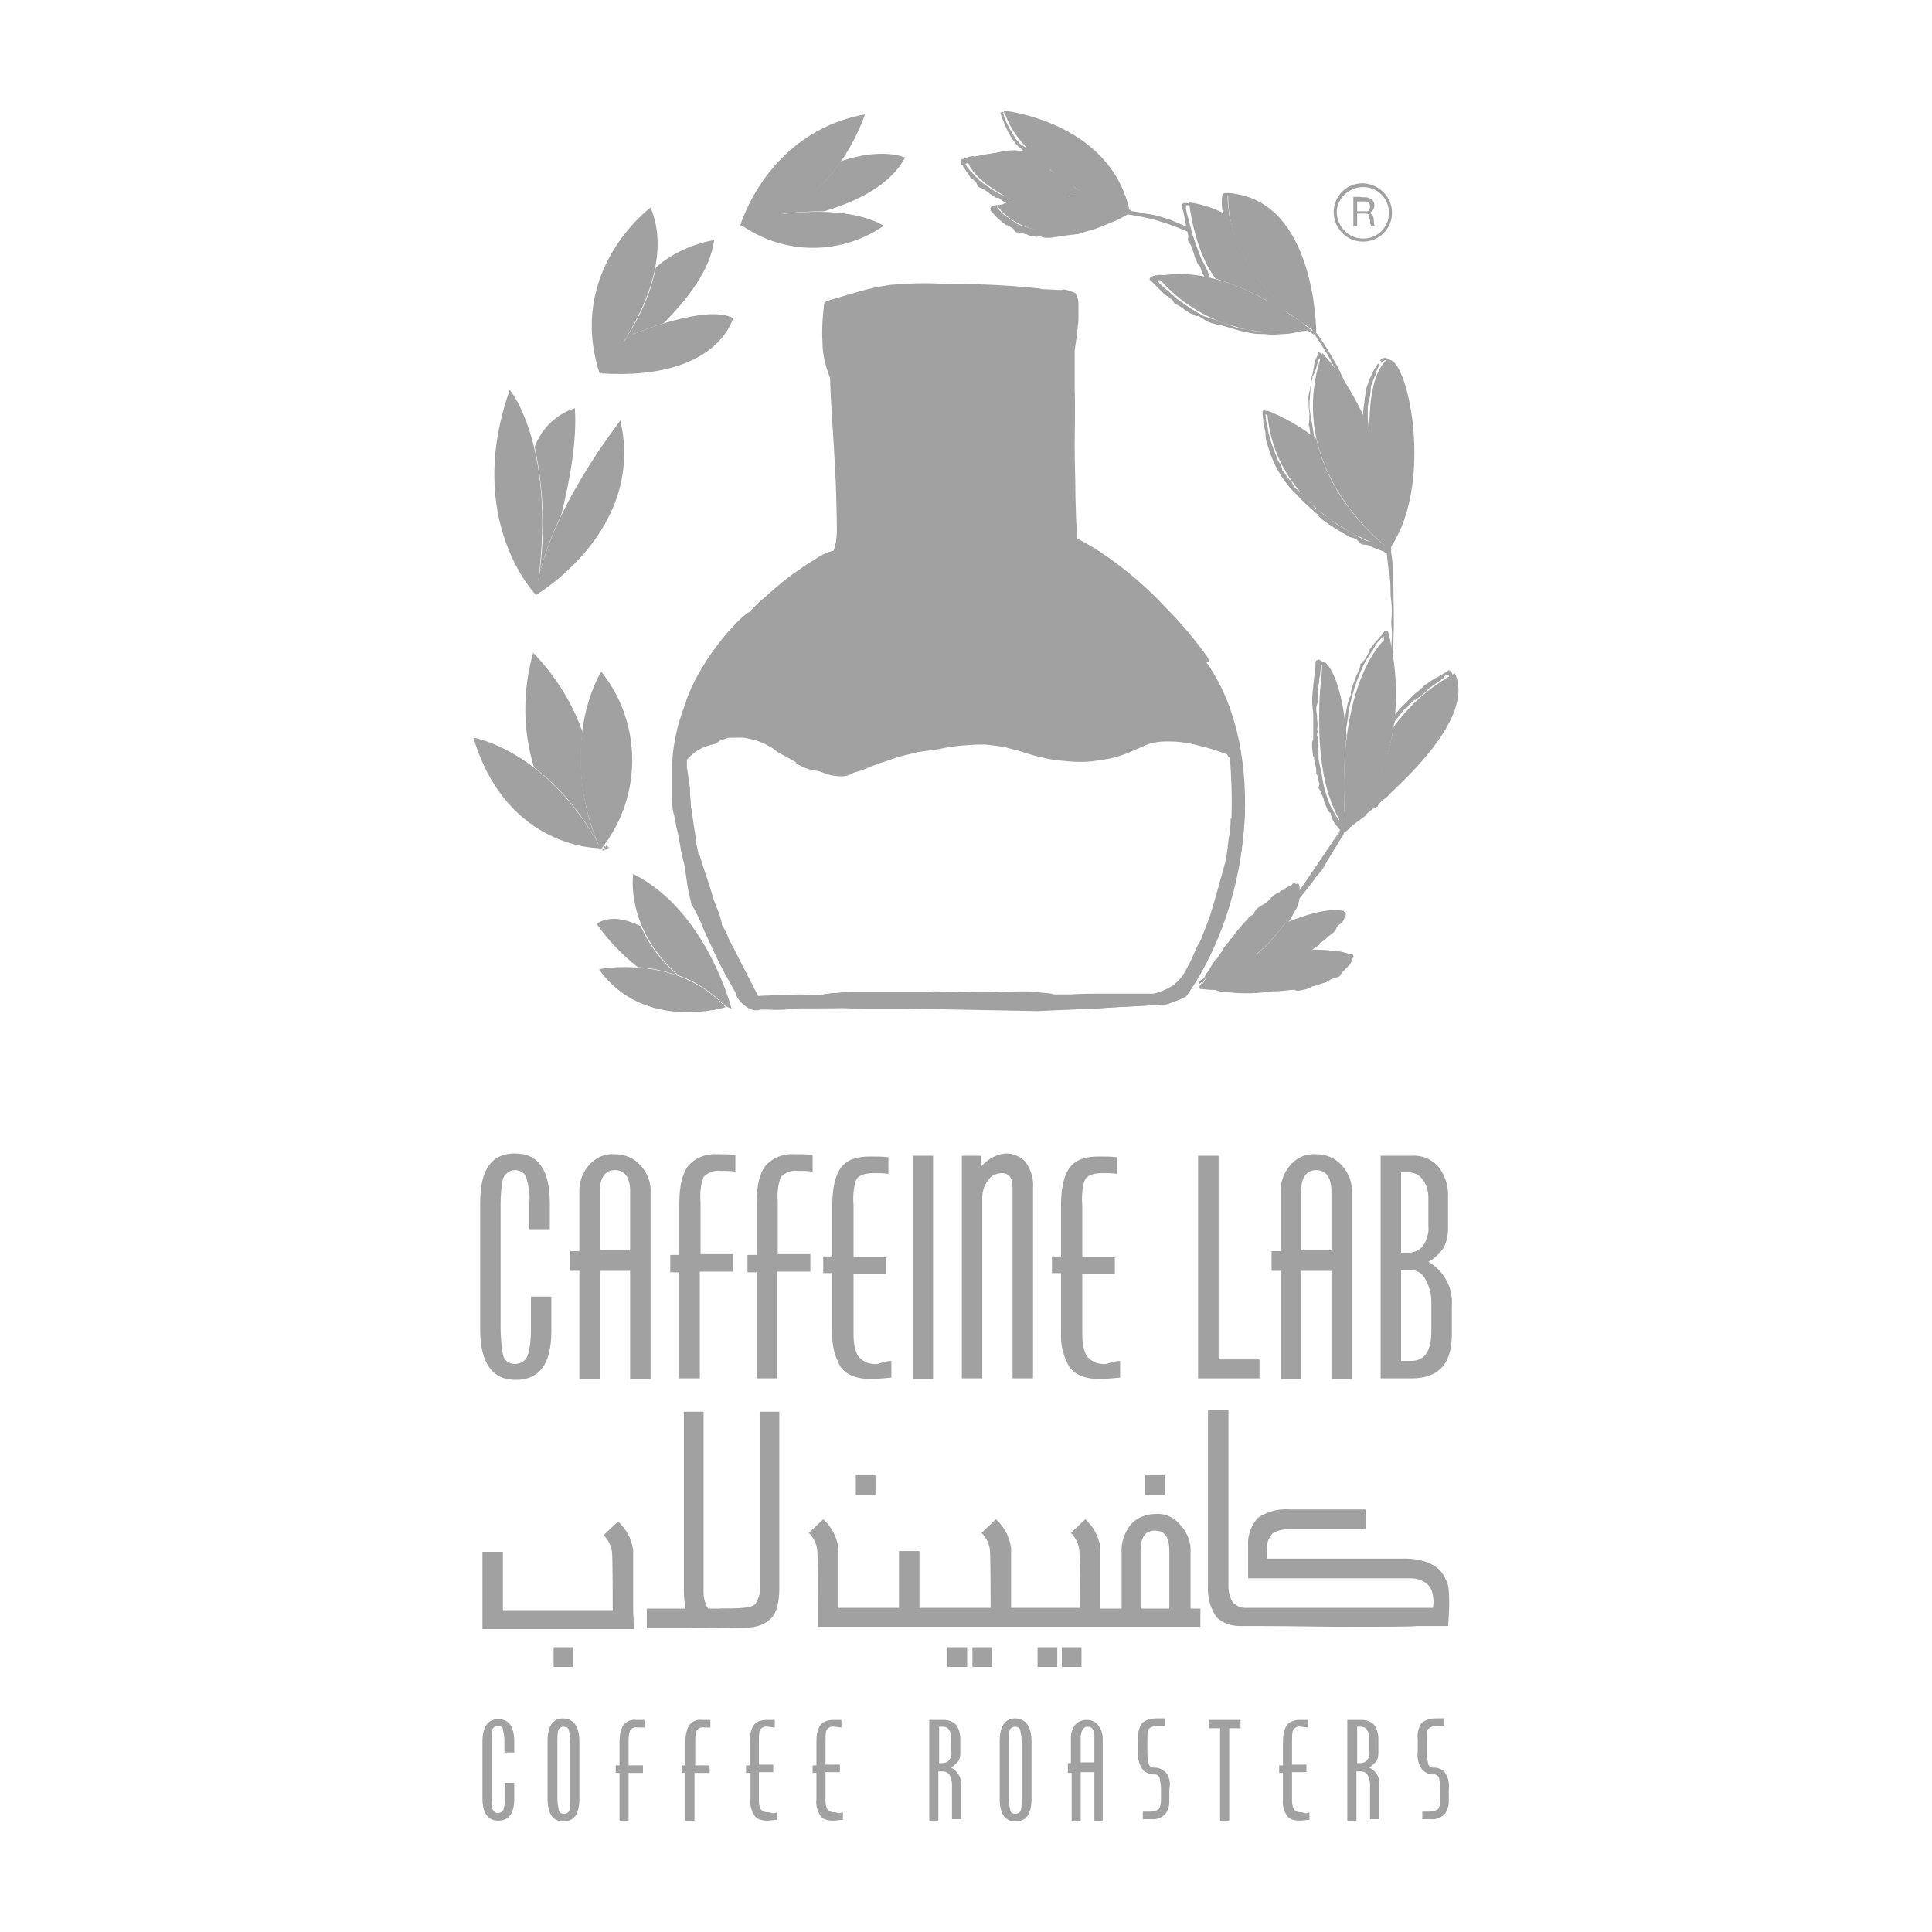 <svg width="120" height="120" viewBox="0 0 120 120" fill="none" xmlns="http://www.w3.org/2000/svg">
<path d="M34.151 76.347H32.881V74.7C32.928 74.183 32.834 73.665 32.693 73.148C32.599 72.866 32.317 72.677 31.988 72.677C31.658 72.677 31.329 72.913 31.235 73.242C31.141 73.712 31.094 74.23 31.094 74.7V82.462C31.094 83.026 31.141 83.591 31.235 84.108C31.282 84.485 31.611 84.72 31.988 84.72C32.364 84.72 32.693 84.485 32.787 84.155C32.928 83.685 32.975 83.168 32.975 82.697V80.533H34.245V82.697C34.245 84.72 33.493 85.708 32.035 85.708C30.576 85.708 29.824 84.673 29.824 82.556V74.7C29.824 72.63 30.529 71.643 31.988 71.643C33.446 71.643 34.151 72.677 34.151 74.747V76.347Z" fill="#A1A1A1"/>
<path d="M35.421 77.711H35.986V74.136C35.939 73.477 36.174 72.819 36.597 72.348C37.021 71.878 37.585 71.642 38.197 71.689C38.808 71.689 39.373 71.925 39.796 72.395C40.219 72.865 40.455 73.477 40.408 74.136V85.66H39.138V78.934H37.256V85.66H35.986V78.934H35.421V77.711ZM37.256 73.995V77.664H39.138V73.995C39.138 73.148 38.808 72.677 38.197 72.677C37.585 72.677 37.256 73.148 37.256 73.995Z" fill="#A1A1A1"/>
<path d="M43.465 79.075V85.613H42.195V79.028H41.631V77.946H42.195V74.747C42.195 73.665 42.383 72.865 42.76 72.395C43.23 71.878 43.889 71.642 44.547 71.689C44.924 71.689 45.3 71.689 45.676 71.737V72.771C45.347 72.724 45.065 72.724 44.736 72.724C44.359 72.677 43.983 72.818 43.701 73.101C43.513 73.618 43.465 74.136 43.513 74.653V77.899H45.535V78.981H43.465V79.075Z" fill="#A1A1A1"/>
<path d="M48.263 79.075V85.613H46.993V79.028H46.429V77.946H46.993V74.747C46.993 73.665 47.181 72.865 47.558 72.395C48.028 71.878 48.687 71.642 49.345 71.689C49.721 71.689 50.098 71.689 50.474 71.737V72.771C50.145 72.724 49.863 72.724 49.533 72.724C49.157 72.677 48.781 72.818 48.498 73.101C48.31 73.618 48.263 74.136 48.31 74.653V77.899H50.333V78.981H48.263V79.075Z" fill="#A1A1A1"/>
<path d="M55.366 84.531V85.566C54.755 85.613 54.379 85.66 54.143 85.66C53.25 85.66 52.591 85.425 52.215 84.908C51.838 84.249 51.65 83.497 51.697 82.744V79.075H51.133V78.04H51.697V74.841C51.697 73.759 51.886 72.96 52.262 72.489C52.638 72.019 53.203 71.831 54.049 71.831C54.426 71.831 54.802 71.831 55.178 71.878V72.912C54.896 72.865 54.567 72.865 54.285 72.865C53.673 72.865 53.297 73.007 53.156 73.336C53.014 73.806 52.967 74.324 53.014 74.841V78.087H55.037V79.122H53.014V82.838C53.014 83.308 53.062 83.732 53.25 84.155C53.532 84.579 54.002 84.767 54.52 84.72C54.802 84.626 55.084 84.531 55.366 84.531Z" fill="#A1A1A1"/>
<path d="M57.954 71.784H56.684V85.661H57.954V71.784Z" fill="#A1A1A1"/>
<path d="M61.011 85.614H59.741V71.784H60.917V72.489C61.294 72.019 61.858 71.69 62.47 71.643C62.94 71.643 63.363 71.831 63.693 72.16C64.022 72.63 64.21 73.195 64.163 73.759V85.614H62.893V73.759C62.893 73.148 62.658 72.866 62.234 72.866C61.905 72.866 61.576 73.007 61.388 73.289C61.152 73.571 61.011 73.995 61.011 74.371V85.614Z" fill="#A1A1A1"/>
<path d="M69.573 84.531V85.566C68.961 85.613 68.585 85.66 68.35 85.66C67.456 85.66 66.797 85.425 66.421 84.908C66.044 84.249 65.856 83.497 65.903 82.744V79.075H65.339V78.04H65.903V74.841C65.903 73.759 66.091 72.96 66.468 72.489C66.844 72.019 67.409 71.831 68.255 71.831C68.632 71.831 69.008 71.831 69.384 71.878V72.912C69.102 72.865 68.773 72.865 68.491 72.865C67.879 72.865 67.503 73.007 67.362 73.336C67.221 73.806 67.173 74.324 67.221 74.841V78.087H69.243V79.122H67.221V82.838C67.221 83.308 67.267 83.732 67.456 84.155C67.738 84.579 68.208 84.767 68.726 84.72C69.008 84.626 69.29 84.531 69.573 84.531Z" fill="#A1A1A1"/>
<path d="M78.228 85.614H74.418V71.784H75.688V84.438H78.228V85.614Z" fill="#A1A1A1"/>
<path d="M78.981 77.711H79.545V74.136C79.498 73.477 79.734 72.819 80.157 72.348C80.58 71.878 81.145 71.642 81.756 71.689C82.368 71.689 82.932 71.925 83.356 72.395C83.779 72.865 84.014 73.477 83.967 74.136V85.66H82.697V78.934H80.816V85.66H79.545V78.934H78.981V77.711ZM80.816 73.995V77.664H82.697V73.995C82.697 73.148 82.368 72.677 81.756 72.677C81.145 72.677 80.816 73.148 80.816 73.995Z" fill="#A1A1A1"/>
<path d="M87.683 85.614H85.754V71.784H87.683C88.295 71.737 88.859 71.972 89.282 72.395C89.753 72.96 89.988 73.665 89.941 74.371V76.347C89.941 76.77 89.847 77.146 89.659 77.523C89.424 77.852 89.094 78.181 88.718 78.369C89.706 78.934 90.27 80.016 90.176 81.145V82.932C90.176 84.72 89.329 85.614 87.683 85.614ZM87.495 72.819H87.025V77.805H87.495C87.824 77.805 88.153 77.664 88.389 77.382C88.624 77.005 88.765 76.582 88.718 76.159V74.418C88.718 73.995 88.624 73.571 88.342 73.242C88.153 72.96 87.824 72.819 87.495 72.819ZM87.636 78.887H87.025V84.532H87.636C88.483 84.532 88.906 83.92 88.906 82.697V80.863C88.906 80.345 88.765 79.875 88.53 79.451C88.389 79.122 88.012 78.887 87.636 78.887Z" fill="#A1A1A1"/>
<path d="M89.8 98.126C89.283 96.668 87.119 96.809 87.119 96.809H78.699V96.245C78.652 95.868 78.793 95.539 79.028 95.257C79.31 95.069 79.687 94.975 80.063 94.975H84.814V93.752H80.063C79.357 93.705 78.699 93.893 78.134 94.269C77.711 94.74 77.476 95.351 77.523 96.01V98.032H87.589C88.483 98.032 88.954 98.55 89.001 99.114C89.048 99.349 89.048 99.632 89.001 99.867H77.335C77.052 99.867 76.77 99.726 76.582 99.538C76.394 99.255 76.3 98.879 76.3 98.503V87.589H75.03V98.503C74.983 99.208 75.171 99.867 75.547 100.431C75.923 100.808 76.441 100.996 77.005 100.996H78.322C79.922 100.996 82.274 101.043 82.932 101.043C85.849 101.043 87.825 101.043 87.966 100.996H89.941C90.035 100.008 90.082 98.409 89.8 98.126Z" fill="#A1A1A1"/>
<path d="M35.61 102.313H34.387V103.536H35.61V102.313Z" fill="#A1A1A1"/>
<path d="M47.228 87.636V98.55C47.228 98.926 47.134 99.255 46.946 99.585C46.711 100.008 44.971 99.867 44.641 99.914H43.983C43.794 99.632 43.7 99.255 43.7 98.879V87.683H42.477V98.879C42.477 99.208 42.524 99.585 42.571 99.914H40.172V101.137H42.477L46.429 101.09C46.946 101.09 47.511 100.902 47.887 100.525C48.263 100.149 48.404 99.49 48.404 98.597V87.683H47.228V87.636Z" fill="#A1A1A1"/>
<path d="M39.326 100.008V96.385V96.291C39.232 95.586 38.903 94.974 38.385 94.504L37.491 95.351C37.773 95.633 37.962 96.009 38.009 96.385C38.056 96.668 38.056 99.772 38.056 100.008H31.235V96.385H29.965V101.184H39.373" fill="#A1A1A1"/>
<path d="M72.348 91.635H71.125V92.858H72.348V91.635Z" fill="#A1A1A1"/>
<path d="M54.379 91.635H53.156V92.858H54.379V91.635Z" fill="#A1A1A1"/>
<path d="M67.174 102.313H65.951V103.536H67.174V102.313Z" fill="#A1A1A1"/>
<path d="M65.668 102.313H64.445V103.536H65.668V102.313Z" fill="#A1A1A1"/>
<path d="M61.623 102.313H60.4V103.536H61.623V102.313Z" fill="#A1A1A1"/>
<path d="M60.071 102.313H58.848V103.536H60.071V102.313Z" fill="#A1A1A1"/>
<path d="M73.948 99.914V96.433C73.995 95.821 73.759 95.21 73.336 94.74C72.96 94.269 72.395 93.987 71.784 94.034C71.172 94.034 70.608 94.269 70.231 94.692C69.855 95.163 69.62 95.821 69.667 96.433V99.914H68.35V96.151C68.256 95.445 67.926 94.834 67.409 94.363L66.515 95.21C66.797 95.492 66.986 95.868 67.033 96.245C67.08 96.527 67.08 99.867 67.08 99.867H62.799V96.151C62.705 95.445 62.376 94.834 61.858 94.363L60.965 95.21C61.247 95.492 61.435 95.868 61.482 96.245C61.529 96.527 61.529 99.867 61.529 99.867H57.107V96.339H55.837V99.867H52.074V96.245V96.151C51.98 95.445 51.651 94.834 51.133 94.363L50.239 95.21C50.522 95.492 50.71 95.868 50.757 96.245C50.804 96.527 50.804 99.632 50.804 99.867V101.043H74.559V99.914H73.948ZM72.677 99.914H70.843V96.339C70.843 95.492 71.125 95.069 71.737 95.069C72.348 95.069 72.63 95.492 72.63 96.339V99.914H72.677Z" fill="#A1A1A1"/>
<path d="M31.893 108.852H31.329V108.099C31.329 107.864 31.282 107.628 31.235 107.393C31.188 107.252 31.094 107.205 30.906 107.205C30.765 107.205 30.623 107.299 30.576 107.44C30.529 107.676 30.529 107.864 30.529 108.099V111.58C30.529 111.815 30.529 112.097 30.576 112.333C30.623 112.474 30.765 112.615 30.906 112.615C31.047 112.615 31.235 112.521 31.282 112.38C31.329 112.144 31.376 111.956 31.376 111.721V110.733H31.941V111.721C31.941 112.615 31.611 113.085 30.953 113.085C30.294 113.085 29.965 112.615 29.965 111.674V108.193C29.965 107.252 30.294 106.782 30.953 106.782C31.611 106.782 31.941 107.252 31.941 108.193V108.899L31.893 108.852Z" fill="#A1A1A1"/>
<path d="M39.043 110.122V113.085H38.479V110.122H38.244V109.651H38.479V108.193C38.479 107.817 38.526 107.487 38.714 107.158C38.902 106.923 39.184 106.782 39.514 106.829H40.031V107.299H39.608C39.42 107.252 39.231 107.346 39.137 107.487C39.043 107.723 39.043 107.958 39.043 108.193V109.651H39.937V110.122H39.043Z" fill="#A1A1A1"/>
<path d="M43.136 110.122V113.085H42.572V110.122H42.336V109.651H42.572V108.193C42.572 107.817 42.619 107.487 42.807 107.158C42.995 106.923 43.277 106.782 43.606 106.829H44.124V107.299H43.748C43.559 107.252 43.371 107.346 43.277 107.487C43.183 107.723 43.183 107.958 43.183 108.193V109.651H44.077V110.122H43.136Z" fill="#A1A1A1"/>
<path d="M48.264 112.568V113.038C47.981 113.038 47.793 113.085 47.699 113.085C47.276 113.085 46.993 112.991 46.852 112.756C46.664 112.473 46.57 112.097 46.617 111.768V110.121H46.335V109.651H46.57V108.193C46.57 107.816 46.617 107.487 46.805 107.158C46.993 106.923 47.323 106.829 47.605 106.829H48.123V107.299C47.981 107.299 47.84 107.252 47.699 107.252C47.511 107.205 47.276 107.299 47.182 107.487C47.135 107.722 47.135 107.911 47.135 108.146V109.604H48.028V110.074H47.135V111.768C47.135 111.956 47.135 112.144 47.229 112.332C47.323 112.52 47.511 112.568 47.793 112.568C48.028 112.662 48.123 112.615 48.264 112.568Z" fill="#A1A1A1"/>
<path d="M52.356 112.568V113.038C52.074 113.038 51.885 113.085 51.791 113.085C51.368 113.085 51.086 112.991 50.944 112.756C50.756 112.473 50.662 112.097 50.709 111.768V110.121H50.474V109.651H50.709V108.193C50.709 107.816 50.756 107.487 50.944 107.158C51.133 106.923 51.462 106.829 51.744 106.829H52.262V107.299C52.12 107.299 51.979 107.252 51.838 107.252C51.65 107.205 51.415 107.299 51.321 107.487C51.274 107.722 51.274 107.911 51.274 108.146V109.604H52.168V110.074H51.274V111.768C51.274 111.956 51.274 112.144 51.368 112.332C51.462 112.52 51.65 112.568 51.932 112.568C52.074 112.662 52.168 112.615 52.356 112.568Z" fill="#A1A1A1"/>
<path d="M34.998 106.734C34.34 106.734 34.01 107.205 34.01 108.146V111.721C34.01 112.661 34.34 113.132 34.998 113.132C35.657 113.132 35.986 112.661 35.986 111.721V108.193C35.986 107.252 35.657 106.781 34.998 106.734ZM35.422 109.416V111.768C35.422 112.003 35.422 112.191 35.374 112.426C35.327 112.567 35.186 112.661 35.045 112.661C34.904 112.661 34.763 112.614 34.716 112.473C34.669 112.238 34.622 112.003 34.622 111.768V111.062V108.146C34.622 107.91 34.622 107.722 34.669 107.487C34.716 107.346 34.857 107.252 34.998 107.252C35.139 107.252 35.28 107.299 35.327 107.44C35.374 107.675 35.422 107.91 35.422 108.146V109.416Z" fill="#A1A1A1"/>
<path d="M81.333 112.568V113.038C81.05 113.038 80.862 113.085 80.768 113.085C80.345 113.085 80.063 112.991 79.922 112.756C79.733 112.473 79.639 112.097 79.686 111.768V110.121H79.451V109.651H79.686V108.193C79.686 107.816 79.733 107.487 79.922 107.158C80.11 106.923 80.439 106.829 80.721 106.829H81.239V107.299C81.098 107.299 80.957 107.252 80.815 107.252C80.627 107.205 80.392 107.299 80.298 107.487C80.251 107.722 80.251 107.911 80.251 108.146V109.604H81.145V110.074H80.251V111.768C80.251 111.956 80.251 112.144 80.345 112.332C80.439 112.52 80.627 112.568 80.909 112.568C81.098 112.662 81.239 112.615 81.333 112.568Z" fill="#A1A1A1"/>
<path d="M76.347 106.829H75.782H75.077V107.346H75.782V113.085H76.347V107.346H77.052V106.829H76.347Z" fill="#A1A1A1"/>
<path d="M66.28 109.51H66.515V107.911C66.515 107.628 66.609 107.346 66.797 107.111C66.985 106.923 67.221 106.829 67.503 106.829C67.785 106.829 68.02 106.923 68.208 107.158C68.397 107.393 68.491 107.675 68.491 107.958V113.132H67.973V110.074H67.126V113.132H66.562V110.121H66.327V109.51H66.28ZM67.126 107.816V109.463H67.973V107.816C67.973 107.44 67.832 107.252 67.55 107.252C67.315 107.252 67.174 107.44 67.126 107.816Z" fill="#A1A1A1"/>
<path d="M63.081 106.734C62.422 106.734 62.093 107.205 62.093 108.146V111.721C62.093 112.661 62.422 113.132 63.081 113.132C63.74 113.132 64.069 112.661 64.069 111.721V108.193C64.069 107.252 63.74 106.781 63.081 106.734ZM63.457 109.416V111.768C63.457 112.003 63.457 112.191 63.41 112.426C63.363 112.567 63.222 112.661 63.081 112.661C62.94 112.661 62.799 112.614 62.752 112.473C62.705 112.238 62.658 112.003 62.658 111.768V111.062V108.146C62.658 107.91 62.658 107.722 62.705 107.487C62.752 107.346 62.893 107.252 63.034 107.252C63.175 107.252 63.316 107.299 63.363 107.44C63.41 107.675 63.457 107.91 63.457 108.146V109.416Z" fill="#A1A1A1"/>
<path d="M59.083 109.792C59.224 109.698 59.365 109.557 59.506 109.416C59.6 109.275 59.647 109.087 59.647 108.898V108.005C59.647 107.675 59.553 107.346 59.365 107.111C59.177 106.923 58.895 106.829 58.612 106.829H57.719V113.085H58.283V110.027H58.566C58.754 110.027 58.895 110.121 58.989 110.263C59.083 110.451 59.13 110.639 59.13 110.874V112.897V112.991H59.694V110.921C59.742 110.451 59.506 110.027 59.083 109.792ZM58.942 109.322C58.848 109.463 58.66 109.51 58.518 109.51H58.33V107.252H58.566C58.707 107.252 58.848 107.299 58.942 107.44C59.036 107.581 59.083 107.769 59.083 107.958V108.757C59.13 108.945 59.083 109.181 58.942 109.322Z" fill="#A1A1A1"/>
<path d="M85.049 109.792C85.19 109.698 85.332 109.557 85.473 109.416C85.567 109.275 85.614 109.087 85.614 108.898V108.005C85.614 107.675 85.52 107.346 85.332 107.111C85.143 106.923 84.861 106.829 84.579 106.829H83.685V113.085H84.249V110.027H84.532C84.72 110.027 84.861 110.121 84.955 110.263C85.049 110.451 85.096 110.639 85.096 110.874V112.897V112.991H85.661V110.921C85.755 110.451 85.473 109.98 85.049 109.792ZM84.908 109.322C84.814 109.463 84.626 109.51 84.485 109.51H84.297V107.252H84.532C84.673 107.252 84.814 107.299 84.908 107.44C85.002 107.581 85.049 107.769 85.049 107.958V108.757C85.096 108.945 85.049 109.181 84.908 109.322Z" fill="#A1A1A1"/>
<path d="M72.348 110.027C72.16 109.886 71.972 109.792 71.736 109.792H71.642C71.501 109.792 71.407 109.698 71.36 109.604C71.313 109.369 71.266 109.133 71.266 108.898V108.099C71.266 107.863 71.266 107.675 71.313 107.44C71.454 107.252 71.689 107.205 71.924 107.205H72.348V106.734H71.83C71.501 106.734 71.172 106.828 70.937 107.017C70.749 107.299 70.654 107.675 70.701 108.004V108.804C70.654 109.228 70.749 109.651 71.031 109.98C71.219 110.121 71.407 110.215 71.642 110.215H71.736C71.877 110.215 71.972 110.309 72.019 110.404C72.066 110.639 72.113 110.874 72.113 111.109V111.627C72.113 111.862 72.113 112.097 72.019 112.285C71.972 112.426 71.689 112.52 71.407 112.52H70.984V112.991H71.501C71.83 113.038 72.16 112.897 72.395 112.661C72.536 112.426 72.63 112.191 72.63 111.909V111.109C72.724 110.733 72.63 110.309 72.348 110.027Z" fill="#A1A1A1"/>
<path d="M89.706 110.027C89.518 109.886 89.329 109.792 89.094 109.792H89C88.859 109.792 88.765 109.698 88.718 109.604C88.671 109.369 88.624 109.133 88.624 108.898V108.099C88.624 107.863 88.624 107.675 88.671 107.44C88.812 107.252 89.047 107.205 89.282 107.205H89.706V106.734H89.188C88.859 106.734 88.53 106.828 88.295 107.017C88.106 107.299 88.012 107.675 88.059 108.004V108.804C88.012 109.228 88.106 109.651 88.389 109.98C88.577 110.121 88.765 110.215 89 110.215H89.094C89.235 110.215 89.329 110.309 89.376 110.404C89.424 110.639 89.471 110.874 89.471 111.109V111.627C89.471 111.862 89.471 112.097 89.376 112.285C89.329 112.426 89.047 112.52 88.765 112.52H88.342V112.991H88.859C89.188 113.038 89.518 112.897 89.753 112.661C89.894 112.426 89.988 112.191 89.988 111.909V111.109C90.035 110.733 89.941 110.356 89.706 110.027Z" fill="#A1A1A1"/>
<path d="M33.304 36.974C33.304 36.974 28.788 32.364 31.658 24.226C31.705 24.226 34.716 27.989 33.304 36.974Z" fill="#A1A1A1"/>
<path d="M33.493 35.704C33.822 34.434 34.292 33.164 34.857 31.988C35.374 29.918 35.845 27.425 35.704 25.355C34.528 25.731 33.634 26.625 33.21 27.754C33.775 30.388 33.869 33.07 33.493 35.704Z" fill="#A1A1A1"/>
<path d="M45.065 62.564C45.065 62.564 39.984 64.116 37.209 60.212C37.209 60.165 42.101 59.271 45.065 62.564Z" fill="#A1A1A1"/>
<path d="M37.303 52.779C39.89 49.58 39.937 44.97 37.35 41.725C37.303 41.725 34.48 46.382 37.303 52.779Z" fill="#A1A1A1"/>
<path d="M37.303 52.685C37.303 52.685 31.517 52.826 29.4 45.817C29.4 45.817 34.01 46.57 37.303 52.685Z" fill="#A1A1A1"/>
<path d="M33.257 36.974C33.257 36.974 40.125 32.975 38.526 26.107C38.573 26.154 33.963 31.752 33.257 36.974Z" fill="#A1A1A1"/>
<path d="M37.256 23.238C37.256 23.238 42.336 17.499 40.408 12.889C40.408 12.889 35.139 16.794 37.256 23.238Z" fill="#A1A1A1"/>
<path d="M39.373 20.745C39.373 20.745 43.842 18.863 45.535 19.757C45.535 19.757 44.594 23.661 37.303 23.191C37.35 23.191 38.385 21.168 39.373 20.745Z" fill="#A1A1A1"/>
<path d="M45.959 14.065C45.959 14.065 47.605 8.232 53.72 7.103C53.72 7.103 51.791 13.359 45.959 14.065Z" fill="#A1A1A1"/>
<path d="M46.099 14.018H46.052L46.005 14.065C46.052 14.065 46.099 14.065 46.099 14.018Z" fill="#A1A1A1"/>
<path d="M52.215 10.02C51.274 11.431 50.004 12.56 48.452 13.312C49.345 13.171 50.286 13.124 51.18 13.124C53.25 12.513 55.32 11.478 56.213 9.785C56.213 9.785 54.802 9.126 52.215 10.02Z" fill="#A1A1A1"/>
<path d="M48.452 13.312C47.699 13.642 46.899 13.877 46.1 14.018C48.734 15.852 52.262 15.852 54.896 14.018C52.92 12.889 49.863 13.124 48.452 13.312Z" fill="#A1A1A1"/>
<path d="M39.373 20.745C39.373 20.745 40.172 20.415 41.207 20.086C42.713 18.581 44.124 16.746 44.359 14.912C43.042 15.147 41.772 15.711 40.737 16.605C40.408 18.252 39.702 19.804 38.761 21.168C38.949 21.027 39.138 20.886 39.373 20.745Z" fill="#A1A1A1"/>
<path d="M37.115 52.356C36.221 50.192 35.892 47.793 36.174 45.441C35.516 43.606 34.481 41.96 33.117 40.549C32.458 42.854 32.458 45.347 33.164 47.652C34.81 48.922 36.127 50.521 37.115 52.356Z" fill="#A1A1A1"/>
<path d="M37.162 52.685C37.209 52.732 37.256 52.732 37.303 52.779C37.303 52.732 37.256 52.732 37.256 52.685H37.162Z" fill="#A1A1A1"/>
<path d="M39.608 60.071C40.455 60.118 41.301 60.306 42.101 60.588C41.113 59.741 40.314 58.706 39.796 57.53C37.915 56.59 37.068 57.389 37.068 57.389C37.773 58.424 38.667 59.318 39.608 60.071Z" fill="#A1A1A1"/>
<path d="M45.065 62.517C45.018 62.517 45.018 62.47 44.971 62.47L45.065 62.517Z" fill="#A1A1A1"/>
<path d="M42.148 60.588C43.23 60.964 44.218 61.623 45.018 62.47C45.159 62.517 45.3 62.611 45.441 62.658C45.441 62.658 43.889 56.543 39.326 54.285C39.326 54.332 38.808 57.672 42.148 60.588Z" fill="#A1A1A1"/>
<path d="M70.278 13.077C67.644 11.948 64.68 11.854 61.952 12.795C61.952 12.795 64.116 16.229 70.278 13.077Z" fill="#A1A1A1"/>
<path d="M81.333 20.416C81.333 20.416 76.253 16.182 71.878 17.17C74.183 19.945 77.852 21.168 81.333 20.416Z" fill="#A1A1A1"/>
<path d="M86.413 34.198C86.413 34.198 79.545 29.306 82.132 21.921C82.085 21.968 86.413 25.872 86.413 34.198Z" fill="#A1A1A1"/>
<path d="M83.591 51.556C83.591 51.556 88.106 47.228 86.272 39.467C86.272 39.467 82.791 41.913 83.591 51.556Z" fill="#A1A1A1"/>
<path d="M74.653 61.2C74.653 61.2 77.005 56.778 80.627 54.849C81.286 55.79 78.605 59.977 74.653 61.2Z" fill="#A1A1A1"/>
<path d="M83.355 51.415C82.603 52.826 81.756 54.096 80.721 55.319L83.355 51.415Z" fill="#A1A1A1"/>
<path d="M81.756 20.651C82.415 21.686 82.979 22.768 83.45 23.897L81.756 20.651Z" fill="#A1A1A1"/>
<path d="M81.756 20.651C81.756 20.651 81.756 12.372 76.299 11.995C76.299 11.948 75.688 16.652 81.756 20.651Z" fill="#A1A1A1"/>
<path d="M68.02 12.372C66.562 11.666 65.245 10.725 64.116 9.549C62.752 9.314 61.388 9.455 60.118 9.926C60.118 9.926 60.023 10.49 61.388 11.525C61.905 11.901 62.47 12.23 63.081 12.513C64.728 12.089 66.374 12.042 68.02 12.372Z" fill="#A1A1A1"/>
<path d="M63.552 8.937C64.822 10.349 66.327 11.525 68.02 12.371C68.726 12.512 69.432 12.701 70.09 12.983H70.137C68.867 7.526 62.329 6.868 62.329 6.868L62.611 7.526C62.846 8.044 63.175 8.514 63.552 8.937Z" fill="#A1A1A1"/>
<path d="M80.91 20.086H81.004C77.664 17.64 76.676 15.006 76.394 13.453C75.594 12.983 74.747 12.701 73.853 12.56C73.853 12.56 74.136 15.476 75.5 17.311C77.476 17.922 79.31 18.863 80.91 20.086Z" fill="#A1A1A1"/>
<path d="M85.99 22.485C85.096 23.52 85.049 25.684 85.049 26.766C85.896 29.071 86.366 31.517 86.366 34.01C89.282 29.73 87.213 21.121 85.99 22.485Z" fill="#A1A1A1"/>
<path d="M81.756 27.237C80.816 26.531 79.781 25.919 78.699 25.496C79.122 31.611 85.143 33.728 86.225 34.057C85.379 33.399 82.556 30.953 81.756 27.237Z" fill="#A1A1A1"/>
<path d="M90.365 41.819C88.859 42.618 87.542 43.794 86.554 45.159C85.943 48.922 83.967 51.133 83.638 51.415C83.638 51.462 83.638 51.509 83.591 51.556C83.591 51.556 92.058 45.441 90.365 41.819Z" fill="#A1A1A1"/>
<path d="M83.638 45.676C83.262 41.442 82.133 40.925 82.133 41.113C82.086 42.618 81.897 42.618 81.945 45.394C82.039 49.439 83.262 51.086 83.591 51.462C83.403 49.533 83.45 47.605 83.638 45.676Z" fill="#A1A1A1"/>
<path d="M83.591 51.462L83.638 51.509V51.368C83.638 51.462 83.591 51.462 83.591 51.462Z" fill="#A1A1A1"/>
<path d="M79.922 57.295C79.875 57.295 79.828 57.342 79.781 57.389C79.122 58.283 78.369 59.083 77.476 59.741C78.605 59.318 79.734 59.083 80.909 58.989C81.992 58.471 82.885 57.624 83.497 56.59C82.462 56.354 80.957 56.872 79.922 57.295Z" fill="#A1A1A1"/>
<path d="M77.476 59.741C76.629 60.353 75.688 60.87 74.653 61.2C74.653 61.2 82.98 62.328 83.92 59.271C83.92 59.271 81.145 58.377 77.476 59.741Z" fill="#A1A1A1"/>
<path d="M83.402 51.368C83.402 51.368 83.543 51.415 83.496 51.415L83.449 51.368L83.261 51.274V51.321H83.167L83.402 51.227V51.368H83.449C83.449 51.321 83.449 51.321 83.402 51.368H83.449C83.496 51.321 83.496 51.368 83.402 51.368H83.261V51.415H83.308L83.261 51.462C83.261 51.509 83.308 51.509 83.355 51.509L83.496 51.368C83.496 51.368 83.543 51.368 83.449 51.321C83.496 51.368 83.496 51.368 83.402 51.368H83.496C83.496 51.321 83.496 51.321 83.402 51.368C83.449 51.321 83.496 51.321 83.543 51.321L83.402 51.368L83.214 51.227V51.274H83.167L83.12 51.321L83.402 51.368Z" fill="#A1A1A1"/>
<path d="M37.491 52.732V52.779L37.397 52.685L37.491 52.732H37.397L37.632 52.544L37.585 52.591H37.444C37.632 52.732 37.632 52.732 37.491 52.732L37.35 52.685H37.397V52.732H37.491L37.397 52.779C37.444 52.779 37.397 52.873 37.491 52.826C37.538 52.826 37.538 52.826 37.538 52.779H37.632L37.773 52.685C37.867 52.638 37.867 52.638 37.821 52.638H37.773C37.821 52.638 37.821 52.638 37.867 52.591L37.773 52.638H37.726L37.773 52.591L37.632 52.497V52.591H37.585C37.538 52.544 37.538 52.591 37.538 52.591C37.538 52.591 37.491 52.591 37.538 52.638C37.491 52.638 37.491 52.685 37.444 52.685L37.491 52.732Z" fill="#A1A1A1"/>
<path d="M75.124 41.443C72.96 38.338 70.137 35.704 66.844 33.822C66.703 33.775 66.28 23.144 66.28 23.144C66.609 21.686 67.362 20.604 66.374 18.675C65.433 18.628 60.635 18.299 57.672 18.205C56.213 18.158 54.708 18.346 53.297 18.769L51.321 19.522C51.321 19.522 51.368 22.862 51.933 23.614C51.933 23.614 52.262 31.47 52.262 32.975C52.262 34.481 51.933 34.575 51.933 34.575C50.427 34.81 42.054 40.643 42.054 48.075C42.148 53.015 43.606 57.86 46.241 62.046C46.758 62.799 47.087 62.705 47.323 62.658C47.558 62.611 51.509 62.658 52.027 62.611C52.544 62.564 54.002 62.611 54.332 62.611C54.661 62.611 64.163 62.799 64.445 62.799C64.728 62.799 72.254 62.423 72.489 62.376C72.913 62.235 73.289 62.093 73.665 61.905C77.852 56.025 78.605 46.617 75.124 41.443ZM76.864 50.804C76.817 51.18 76.817 51.556 76.77 51.933L76.629 53.062C76.394 54.473 76.064 55.837 75.594 57.201C75.406 57.766 75.218 58.189 75.076 58.518C75.029 58.66 74.935 58.848 74.841 58.989V59.036C74.653 59.459 74.465 59.883 74.277 60.259C74.183 60.494 74.042 60.682 73.948 60.917C73.806 61.106 73.665 61.294 73.477 61.435C73.242 61.623 73.007 61.764 72.725 61.905C72.442 61.999 72.207 62.093 71.925 62.188C70.937 62.188 69.996 62.188 69.008 62.141H64.775C64.398 62.141 63.975 62.141 63.599 62.188C62.705 62.188 61.764 62.235 60.917 62.235C60.071 62.235 59.553 62.188 58.801 62.141H58.377C57.907 62.235 57.389 62.235 56.919 62.188H54.05C53.156 62.141 52.309 62.188 51.415 62.282C50.851 62.235 50.522 62.188 50.004 62.141H48.546C48.169 62.188 47.746 62.188 47.37 62.188H47.323L47.276 62.141C47.229 62.046 47.135 61.952 47.041 61.858C46.993 61.811 46.946 61.764 46.899 61.67C46.852 61.623 46.805 61.529 46.711 61.482C46.617 61.435 46.57 61.341 46.523 61.247C46.476 61.153 46.382 61.106 46.335 61.012C46.288 60.917 46.335 60.729 46.288 60.635C46.241 60.541 46.147 60.447 46.1 60.353C45.676 59.742 45.347 59.083 45.065 58.424C44.688 57.625 44.359 56.825 44.077 55.978C43.842 55.367 43.701 54.755 43.559 54.097C43.512 53.956 43.465 53.767 43.465 53.626C43.371 53.485 43.277 53.297 43.23 53.156C43.23 53.156 43.136 52.779 43.042 52.262C42.948 51.745 42.854 50.992 42.76 50.286C42.666 49.581 42.619 48.828 42.572 48.311C42.525 47.793 42.525 47.417 42.525 47.417V47.229L42.572 47.182C43.042 46.758 43.606 46.429 44.171 46.147C44.594 45.959 45.018 45.818 45.488 45.77C45.629 45.77 45.723 45.77 45.864 45.723H46.194C46.429 45.723 46.664 45.77 46.899 45.818C47.37 45.912 47.84 46.1 48.264 46.335C48.499 46.429 48.687 46.57 48.875 46.664C49.063 46.805 49.251 46.899 49.487 46.993C49.91 47.229 50.333 47.417 50.757 47.605C51.18 47.793 51.603 47.934 52.074 47.981C52.309 48.028 52.497 48.028 52.732 47.981C52.779 47.981 52.826 47.981 52.873 47.934C52.92 47.934 52.968 47.887 53.015 47.887C53.062 47.887 53.062 47.887 53.109 47.84L53.203 47.793L53.297 47.746L53.391 47.699C53.814 47.511 54.285 47.37 54.708 47.229C55.461 46.993 56.025 46.852 56.543 46.711C57.06 46.57 57.625 46.476 58.142 46.429C58.236 46.429 58.33 46.429 58.377 46.382C58.377 46.382 58.612 46.335 58.801 46.288L59.224 46.194C59.883 46.1 60.588 46.006 61.247 45.959H62.282C62.611 46.006 62.987 46.053 63.316 46.147C63.41 46.147 63.458 46.194 63.552 46.194C63.74 46.241 63.928 46.288 64.069 46.382C64.163 46.429 64.257 46.429 64.351 46.476C64.445 46.523 64.54 46.523 64.634 46.57L65.763 46.852C67.127 47.135 68.538 47.135 69.855 46.758C70.231 46.664 70.561 46.523 70.89 46.382C71.031 46.335 71.125 46.241 71.266 46.194C71.313 46.147 71.407 46.147 71.454 46.1C71.501 46.053 71.596 46.053 71.643 46.006C71.925 45.912 72.207 45.865 72.489 45.818C73.054 45.77 73.571 45.818 74.136 45.912C74.606 45.959 75.029 46.053 75.453 46.194C75.923 46.288 76.394 46.429 76.817 46.664H76.77L76.864 46.711L76.817 46.805H76.958C76.958 46.993 76.958 47.135 77.005 47.323C77.005 47.652 77.099 48.123 77.099 48.734V49.675C76.958 50.051 76.911 50.428 76.864 50.804Z" fill="#A1A1A1"/>
<path d="M74.841 41.302C72.725 38.15 69.855 35.563 66.562 33.681C66.421 33.634 66.421 21.874 66.421 21.874C66.421 21.874 66.986 18.675 66.468 18.393C66.233 18.299 65.998 18.252 65.763 18.252C65.763 18.252 60.729 18.158 57.389 18.064C55.931 18.017 54.426 18.205 53.015 18.628L51.321 19.146C51.321 19.146 50.945 21.827 51.697 23.52C51.697 23.52 51.98 31.329 51.98 32.787C51.98 34.246 51.651 34.387 51.651 34.387C50.145 34.622 41.772 40.455 41.772 47.887C41.866 52.827 43.324 57.672 45.959 61.858C46.476 62.611 46.805 62.517 47.041 62.47C47.276 62.423 51.227 62.47 51.745 62.423C52.262 62.376 53.72 62.423 54.05 62.423C54.379 62.423 63.881 62.611 64.116 62.611C64.351 62.611 71.925 62.235 72.16 62.188C72.583 62.046 72.96 61.905 73.336 61.717C77.57 55.884 78.369 46.476 74.841 41.302ZM76.629 50.71C76.582 51.086 76.582 51.462 76.535 51.839L76.394 52.968C76.159 54.379 75.829 55.743 75.359 57.107C75.171 57.672 74.983 58.095 74.841 58.424C74.794 58.566 74.7 58.754 74.606 58.895V58.942C74.418 59.365 74.23 59.788 74.042 60.165C73.948 60.4 73.806 60.588 73.712 60.823C73.571 61.012 73.43 61.2 73.242 61.341C73.007 61.529 72.772 61.67 72.489 61.811C72.207 61.905 71.972 61.999 71.69 62.093C70.702 62.093 69.761 62.093 68.773 62.046H64.54C64.163 62.046 63.74 62.046 63.364 62.093C62.47 62.093 61.529 62.141 60.682 62.141C59.836 62.141 59.318 62.093 58.565 62.046H58.142C57.672 62.141 57.154 62.141 56.684 62.093H53.814C52.92 62.046 52.074 62.093 51.18 62.188C50.616 62.141 50.286 62.093 49.769 62.046H48.217C47.84 62.093 47.417 62.093 47.041 62.093C47.041 62.093 44.265 56.825 43.983 55.884C43.701 54.943 43.136 53.203 43.136 53.062C43.136 53.062 43.042 52.685 42.948 52.168C42.854 51.651 42.76 50.898 42.666 50.192C42.572 49.487 42.525 48.734 42.478 48.217C42.431 47.84 42.431 47.464 42.478 47.088C42.854 46.664 43.277 46.335 43.795 46.053C44.218 45.865 44.641 45.723 45.112 45.676C45.253 45.676 45.347 45.676 45.488 45.629H45.817C46.053 45.629 46.288 45.676 46.523 45.723C46.993 45.818 47.464 46.006 47.887 46.241C48.075 46.335 48.311 46.476 48.499 46.617C48.687 46.758 48.875 46.852 49.11 46.947C49.534 47.182 49.957 47.37 50.38 47.558C50.804 47.746 51.227 47.887 51.697 47.934C51.933 47.981 52.121 47.981 52.356 47.934C52.403 47.934 52.45 47.934 52.497 47.887C52.544 47.887 52.591 47.84 52.638 47.84C52.685 47.84 52.685 47.84 52.732 47.793L52.827 47.746L52.92 47.699L53.015 47.652C53.438 47.464 53.908 47.323 54.332 47.182C54.943 46.993 55.555 46.805 56.166 46.664C56.684 46.523 57.248 46.429 57.766 46.382C57.86 46.382 57.954 46.382 58.001 46.335C58.001 46.335 58.236 46.288 58.424 46.241C58.612 46.194 58.848 46.147 58.848 46.147C59.506 46.053 60.212 45.959 60.87 45.912C61.2 45.912 61.576 45.912 61.905 45.959C62.234 46.006 62.611 46.053 62.94 46.147C63.034 46.147 63.081 46.194 63.175 46.194C63.364 46.241 63.552 46.288 63.693 46.382C63.787 46.429 63.881 46.429 63.975 46.476C64.069 46.523 64.163 46.523 64.257 46.57L65.386 46.852C66.75 47.135 68.162 47.135 69.479 46.758C69.855 46.664 70.184 46.523 70.514 46.382C70.655 46.335 70.749 46.241 70.89 46.194C70.937 46.147 71.031 46.147 71.078 46.1C71.125 46.053 71.219 46.053 71.266 46.006C71.549 45.912 71.831 45.865 72.113 45.818C72.677 45.77 73.195 45.818 73.759 45.912C74.23 45.959 74.653 46.053 75.077 46.194C75.547 46.288 76.017 46.429 76.441 46.664H76.394L76.488 46.711L76.441 46.805H76.582C76.582 46.993 76.582 47.135 76.629 47.323C76.629 47.652 76.723 48.123 76.723 48.734V49.675C76.723 49.957 76.676 50.333 76.629 50.71Z" fill="#A1A1A1"/>
<path d="M86.46 13.218C86.46 14.206 85.66 15.006 84.672 15.006C84.672 15.006 84.672 15.006 84.625 15.006C83.638 15.006 82.838 14.159 82.838 13.171C82.838 12.184 83.638 11.384 84.625 11.384C84.625 11.384 84.625 11.384 84.672 11.384C85.66 11.431 86.46 12.23 86.46 13.218ZM84.672 14.818C85.566 14.818 86.272 14.112 86.272 13.218C86.272 12.325 85.566 11.619 84.672 11.619C83.779 11.619 83.026 12.325 83.026 13.218C83.073 14.112 83.779 14.818 84.672 14.818Z" fill="#A1A1A1"/>
<path d="M85.331 13.736C85.331 13.501 85.284 13.312 85.049 13.218C85.19 13.171 85.284 13.077 85.331 12.936C85.425 12.701 85.331 12.419 85.096 12.325C85.049 12.325 85.002 12.277 84.955 12.277C84.814 12.23 84.626 12.277 84.484 12.23H84.061V14.065H84.296V13.265H84.814C84.955 13.265 85.049 13.312 85.049 13.454C85.049 13.501 85.049 13.595 85.096 13.642C85.096 13.736 85.096 13.877 85.143 13.971C85.143 14.018 85.143 14.018 85.19 14.065H85.472C85.331 14.018 85.331 13.877 85.331 13.736ZM84.814 13.124H84.296V12.513H84.814C85.002 12.513 85.096 12.654 85.096 12.842C85.096 13.03 85.002 13.171 84.814 13.124Z" fill="#A1A1A1"/>
<path d="M76.77 45.488C76.44 43.936 75.876 42.525 74.982 41.208L74.7 41.396C75.311 42.289 75.782 43.324 76.111 44.359C76.158 44.594 76.205 44.877 76.299 45.112C76.393 45.535 76.44 45.912 76.534 46.288C76.064 46.1 75.547 45.959 75.029 45.864C74.559 45.77 74.088 45.676 73.618 45.629C72.912 45.488 72.207 45.535 71.548 45.676L71.031 45.818C70.89 45.864 70.701 45.912 70.56 46.006C70.278 46.147 69.996 46.288 69.667 46.382C68.397 46.805 67.079 46.852 65.762 46.617C65.433 46.523 65.151 46.382 64.774 46.288C64.539 46.241 64.304 46.194 64.116 46.147C63.881 46.1 63.645 46.053 63.41 45.959C63.269 45.912 63.081 45.864 62.893 45.818C62.705 45.77 62.563 45.723 62.375 45.723C62.046 45.676 61.717 45.629 61.388 45.629C60.729 45.582 60.117 45.629 59.459 45.676C59.13 45.723 58.847 45.77 58.518 45.77L57.577 45.912C56.919 46.006 56.26 46.1 55.649 46.288C54.896 46.523 54.19 46.758 53.485 47.041C53.297 47.088 53.108 47.182 52.967 47.229L52.685 47.37C52.591 47.417 52.544 47.417 52.45 47.464C52.12 47.558 51.744 47.558 51.415 47.464C50.898 47.323 50.333 47.135 49.863 46.852C49.157 46.523 48.545 46.1 47.84 45.723C47.511 45.535 47.087 45.394 46.711 45.347C46.523 45.3 46.288 45.253 46.099 45.253H45.535C45.347 45.253 45.111 45.3 44.923 45.347L44.359 45.488C44.171 45.535 43.983 45.629 43.794 45.723C43.606 45.818 43.418 45.912 43.277 46.053C42.948 46.288 42.665 46.57 42.383 46.805C42.336 46.852 42.289 46.899 42.289 46.947V48.264C42.336 48.64 42.383 48.969 42.383 49.346C42.43 50.051 42.571 50.757 42.712 51.415L42.854 52.403C42.901 52.638 42.901 52.827 42.948 53.062C43.042 53.532 43.23 54.238 43.371 54.708C43.465 55.037 43.606 55.367 43.747 55.696C43.794 55.837 43.841 56.025 43.889 56.166C43.935 56.307 43.983 56.449 44.077 56.59C44.312 57.201 44.547 57.813 44.876 58.377C44.923 58.377 45.017 58.471 45.065 58.565C45.111 58.66 45.111 58.66 45.159 58.707C45.253 58.989 45.394 59.318 45.488 59.6C45.582 59.694 45.676 59.836 45.723 59.977C46.005 60.729 46.382 61.482 46.805 62.188L46.852 62.235C46.899 62.282 46.946 62.329 47.04 62.376H46.899C46.758 62.282 46.57 62.188 46.476 62.046C46.335 61.905 46.24 61.717 46.146 61.529C45.676 60.823 45.253 60.071 44.923 59.271C44.171 57.719 43.559 56.119 43.089 54.473C42.995 54.144 42.948 53.814 42.854 53.532C42.76 53.203 42.712 52.921 42.665 52.591C42.477 51.509 42.336 50.427 42.242 49.393C42.195 48.875 42.195 48.358 42.195 47.84C42.195 47.323 42.242 46.852 42.289 46.335L42.336 45.959C42.336 45.818 42.383 45.723 42.43 45.582L42.524 45.206L42.618 44.877C42.712 44.594 42.806 44.312 42.948 43.983C43.277 43.23 43.653 42.525 44.077 41.819C44.359 41.396 44.594 40.925 44.923 40.502C45.253 40.079 45.488 39.796 45.77 39.467C46.052 39.138 46.335 38.855 46.617 38.573C46.899 38.291 47.228 37.962 47.793 37.444C47.793 37.397 47.934 37.256 47.981 37.162L48.169 36.974C48.545 36.692 48.922 36.409 49.298 36.174C49.486 36.033 49.627 35.892 49.769 35.751C50.051 35.61 50.38 35.374 50.756 35.186L51.321 34.904C51.509 34.81 51.697 34.763 51.885 34.716H51.932C51.979 34.669 51.979 34.669 52.026 34.669L52.074 34.622L52.12 34.575C52.168 34.528 52.168 34.528 52.168 34.481C52.168 34.434 52.215 34.387 52.262 34.34C52.309 34.293 52.309 34.151 52.356 34.104C52.403 33.963 52.403 33.775 52.45 33.634V31.705C52.403 30.718 52.356 29.918 52.262 29.071V28.695C52.262 27.754 52.262 26.813 52.356 25.872C52.356 25.684 52.309 25.496 52.309 25.308C52.309 24.837 52.309 24.132 52.262 23.426C52.262 23.379 52.262 23.332 52.215 23.332C51.932 22.627 51.744 21.921 51.65 21.168V20.133C51.697 19.851 51.744 19.569 51.744 19.287C52.356 19.099 52.967 18.91 53.532 18.722C54.049 18.581 54.614 18.487 55.131 18.393C55.79 18.299 56.448 18.252 57.107 18.205C57.765 18.158 58.471 18.205 59.177 18.252C60.588 18.299 61.999 18.299 63.41 18.346H64.21C64.774 18.393 65.339 18.393 65.903 18.44H66.139C66.233 18.44 66.28 18.487 66.374 18.487C66.468 18.487 66.421 18.534 66.468 18.534C66.515 18.534 66.515 18.628 66.515 18.675C66.515 18.769 66.562 18.816 66.562 18.91C66.609 19.381 66.562 19.851 66.515 20.322C66.468 20.792 66.421 21.262 66.327 21.733V21.78C66.327 22.532 66.374 23.238 66.374 23.897V25.355C66.374 25.402 66.327 25.355 66.327 25.402C66.327 26.249 66.374 27.189 66.374 28.13C66.374 28.224 66.327 28.13 66.327 28.13C66.374 29.024 66.374 29.494 66.233 29.306C66.28 29.541 66.28 30.153 66.327 30.435C66.28 31.282 66.28 32.176 66.327 33.023C66.327 33.164 66.327 33.352 66.374 33.493V33.634V33.681C66.374 33.728 66.421 33.775 66.468 33.822L66.515 33.869H66.562L66.656 33.916L66.844 34.01C67.079 34.151 67.315 34.293 67.55 34.387C68.02 34.669 68.397 34.904 68.679 35.092C69.573 35.751 70.372 36.456 71.172 37.162C72.583 38.479 73.053 39.138 73.242 39.138C73.524 39.467 73.806 39.796 74.041 40.173C74.324 40.502 74.559 40.878 74.794 41.208L74.888 41.16L74.935 41.208V41.16L75.123 41.066L75.029 40.925H75.076C74.277 39.796 73.383 38.714 72.395 37.727C71.266 36.504 69.996 35.422 68.632 34.481C68.161 34.151 67.691 33.869 67.174 33.587L66.891 33.446V33.211C66.891 32.928 66.891 32.693 66.844 32.411L66.797 30.859C66.797 29.824 66.75 28.789 66.75 27.707C66.75 26.625 66.797 25.308 66.75 24.273V21.78C66.844 21.121 66.938 20.51 66.985 19.851C66.985 19.522 66.985 19.193 66.985 18.863C66.985 18.675 66.938 18.487 66.844 18.299C66.844 18.252 66.797 18.252 66.797 18.205C66.75 18.205 66.75 18.205 66.703 18.158C66.656 18.158 66.609 18.111 66.562 18.111C66.515 18.111 66.374 18.064 66.28 18.017C66.139 17.97 66.044 17.97 65.903 18.017H65.95L64.963 17.97C64.821 17.97 64.727 17.97 64.586 17.922C62.846 17.734 61.105 17.64 59.365 17.64C58.706 17.64 58.048 17.593 57.389 17.593C56.73 17.593 56.025 17.64 55.366 17.687C54.661 17.781 54.002 17.922 53.344 18.111L51.415 18.675C51.274 18.722 51.18 18.816 51.18 18.957C51.086 19.71 51.039 20.51 51.086 21.262C51.086 22.015 51.274 22.768 51.556 23.473C51.603 24.932 51.697 26.343 51.791 27.707C51.838 28.742 51.932 29.73 51.979 30.718L52.026 32.552C52.026 32.834 52.026 33.164 51.979 33.446C51.979 33.587 51.932 33.728 51.885 33.869C51.885 33.916 51.838 34.01 51.838 34.057C51.838 34.104 51.791 34.104 51.791 34.151V34.199C51.368 34.293 50.992 34.481 50.662 34.716C50.286 34.951 49.957 35.139 49.58 35.422C48.875 35.892 48.216 36.456 47.605 37.021C47.228 37.303 46.899 37.633 46.57 38.009C46.382 38.009 45.441 38.903 44.547 40.079C44.077 40.69 43.7 41.302 43.324 41.96C43.042 42.478 42.806 42.995 42.618 43.513C42.618 43.607 42.665 43.513 42.618 43.559C42.43 44.077 42.242 44.594 42.101 45.112C41.96 45.723 41.819 46.382 41.772 47.041C41.772 47.182 41.772 47.37 41.725 47.511V49.581C41.725 49.769 41.725 49.957 41.772 50.145C41.772 50.286 41.819 50.474 41.866 50.616C41.913 50.757 41.913 50.945 41.96 51.086C42.007 51.415 42.101 51.697 42.148 51.933L42.336 53.015C42.43 53.391 42.524 53.72 42.571 54.097C42.618 54.473 42.665 54.755 42.712 55.084C42.76 55.414 42.854 55.743 42.948 56.166C43.23 56.637 43.512 57.201 43.7 57.719C44.03 58.424 44.359 59.177 44.641 59.741C44.97 60.4 45.347 61.059 45.723 61.717C45.723 61.764 45.77 61.811 45.723 61.811C45.817 61.999 45.911 62.141 46.052 62.282C46.193 62.423 46.382 62.564 46.57 62.658C46.664 62.705 46.805 62.752 46.946 62.752C47.04 62.752 47.134 62.752 47.228 62.705H47.652C48.404 62.752 49.157 62.705 49.863 62.564H50.474C51.039 62.564 51.509 62.611 52.026 62.611C52.544 62.611 53.014 62.658 53.626 62.658H59.459L62.611 62.705L64.21 62.752C64.774 62.752 65.292 62.705 65.809 62.705C66.985 62.705 68.067 62.658 69.196 62.564C69.761 62.517 70.325 62.517 70.89 62.47C71.172 62.47 71.454 62.423 71.783 62.423C71.924 62.423 72.113 62.423 72.254 62.376H72.395C72.442 62.376 72.489 62.329 72.536 62.329C72.583 62.329 72.677 62.282 72.771 62.235C73.053 62.141 73.289 61.999 73.618 61.858C73.665 61.858 73.665 61.811 73.712 61.811C74.324 60.965 74.841 60.024 75.264 59.036V58.989C76.582 56.166 77.287 53.109 77.334 50.004C77.287 48.499 77.099 46.993 76.77 45.488ZM47.981 62.376H47.322C47.558 62.376 47.84 62.376 48.075 62.329H48.169C48.639 62.329 49.11 62.282 49.58 62.235H49.769L50.004 62.282C50.239 62.329 50.474 62.329 50.662 62.376H47.981ZM68.773 62.329C67.738 62.423 66.797 62.47 65.809 62.47C65.339 62.47 64.868 62.517 64.398 62.517H63.693C63.457 62.517 63.222 62.517 62.987 62.47C62.328 62.423 61.67 62.423 60.964 62.376H61.67C62.611 62.329 63.551 62.329 64.539 62.282H65.057C65.48 62.282 65.903 62.329 66.374 62.329H69.196C69.055 62.282 68.914 62.282 68.773 62.329ZM72.395 62.093H72.301C72.677 61.952 73.053 61.764 73.336 61.482C73.383 61.435 73.336 61.529 73.383 61.529L73.43 61.482C73.383 61.576 73.336 61.623 73.289 61.717C73.007 61.858 72.724 61.952 72.395 62.093ZM74.183 60.306C74.23 60.259 74.23 60.212 74.276 60.165C74.23 60.165 74.183 60.212 74.183 60.306ZM76.676 52.591C76.676 52.544 76.676 52.544 76.629 52.544C76.723 51.98 76.77 51.368 76.817 50.757H76.723V50.71C76.723 50.757 76.723 50.757 76.676 50.757H76.487V50.851C76.44 50.851 76.44 50.851 76.44 50.804C76.44 51.274 76.393 51.745 76.299 52.215C76.252 52.638 76.205 53.109 76.111 53.532C75.829 54.52 75.547 55.602 75.217 56.684C75.123 57.013 74.982 57.342 74.841 57.719L74.653 58.189C74.606 58.377 74.512 58.518 74.418 58.66C74.276 58.989 74.135 59.271 73.994 59.6C73.853 59.93 73.665 60.212 73.524 60.494C73.336 60.776 73.1 61.011 72.865 61.2C72.489 61.435 72.066 61.623 71.642 61.717H68.538C67.879 61.717 67.174 61.717 66.468 61.764H65.574C65.48 61.764 65.386 61.764 65.292 61.717C65.01 61.67 64.727 61.67 64.445 61.623C64.163 61.576 63.928 61.576 63.645 61.576C63.128 61.576 62.517 61.576 61.717 61.623C60.494 61.67 59.271 61.576 58.001 61.576H57.907C57.859 61.576 57.718 61.623 57.624 61.623H53.014C52.685 61.623 52.309 61.623 51.979 61.67C51.791 61.67 51.65 61.67 51.462 61.717C51.274 61.717 51.133 61.764 50.944 61.811H50.662C50.286 61.811 49.957 61.764 49.58 61.764C49.251 61.764 48.969 61.811 48.639 61.811H48.216L47.087 61.858C46.476 60.682 45.864 59.459 45.253 58.283C45.159 58.001 45.017 57.719 44.829 57.437C44.876 57.389 44.782 57.154 44.688 56.825C44.594 56.496 44.359 56.072 44.265 55.649C43.983 54.708 43.606 53.673 43.465 53.156C43.418 53.109 43.418 53.156 43.418 53.156C43.418 53.156 43.371 53.015 43.371 52.968C43.371 52.873 43.324 52.827 43.324 52.732C43.277 52.544 43.23 52.356 43.23 52.168C43.183 51.745 43.089 51.321 43.042 50.898C42.995 50.663 42.995 50.474 42.948 50.286C42.901 50.098 42.901 49.91 42.901 49.722C42.854 49.44 42.854 49.157 42.854 48.875C42.806 48.687 42.76 48.452 42.76 48.264C42.712 48.075 42.712 47.84 42.665 47.699V47.182L43.23 46.617C43.606 46.429 44.03 46.288 44.453 46.194C44.594 46.1 44.688 46.006 44.829 45.959C44.923 45.912 45.017 45.912 45.111 45.864C45.206 45.818 45.347 45.818 45.488 45.818C45.723 45.818 45.958 45.818 46.193 45.818C46.429 45.864 46.664 45.912 46.852 45.959C47.04 46.006 47.275 46.1 47.464 46.194C47.605 46.241 47.699 46.288 47.793 46.382C47.934 46.429 48.075 46.523 48.169 46.617L48.216 46.664L49.486 47.37H49.392C49.816 47.652 50.286 47.84 50.803 47.887L51.227 48.028C51.556 48.169 51.932 48.217 52.309 48.217C52.497 48.217 52.685 48.169 52.873 48.075C53.014 47.981 53.203 47.934 53.391 47.887C53.814 47.746 54.19 47.558 54.614 47.417L55.884 46.993C56.401 46.852 56.73 46.805 57.013 46.711L58.048 46.57C58.377 46.523 58.753 46.429 59.083 46.382C59.788 46.288 60.494 46.241 61.199 46.241C61.576 46.288 61.952 46.335 62.328 46.382L62.846 46.523L63.363 46.664C63.693 46.758 64.069 46.899 64.492 46.993C64.915 47.088 65.292 47.182 65.715 47.229C66.186 47.276 66.656 47.323 67.126 47.323C67.597 47.323 68.02 47.276 68.491 47.182H68.538C69.243 47.088 69.902 46.852 70.513 46.57C70.843 46.429 71.125 46.288 71.407 46.194C71.736 46.1 72.066 46.053 72.395 46.053C72.724 46.053 73.053 46.053 73.383 46.1C73.712 46.147 74.041 46.194 74.371 46.288C74.982 46.429 75.594 46.617 76.205 46.852L76.252 46.899C76.252 46.947 76.299 47.041 76.346 47.041H76.393C76.487 48.311 76.534 49.534 76.487 50.804H76.817V50.38C76.817 50.804 76.817 51.274 76.77 51.697C76.77 51.98 76.77 52.262 76.676 52.591Z" fill="#A1A1A1"/>
<path d="M90.365 42.477C90.365 42.336 90.318 42.195 90.271 42.054C90.224 41.913 90.177 41.772 90.082 41.631L90.035 41.725V41.631H89.988C89.753 41.772 89.565 41.913 89.377 42.007C89.095 42.148 88.859 42.289 88.624 42.477C88.53 42.524 88.436 42.572 88.389 42.666C88.107 42.901 87.825 43.136 87.542 43.418C87.401 43.559 87.26 43.7 87.119 43.842L87.072 43.889C86.931 44.03 86.837 44.171 86.695 44.312C86.554 44.453 86.554 44.5 86.46 44.594C86.46 44.5 86.507 44.406 86.507 44.265C86.554 43.748 86.554 43.23 86.507 42.713C86.507 42.524 86.46 42.336 86.46 42.148V41.772L86.413 41.395C86.46 41.066 86.46 40.737 86.507 40.408C86.554 40.078 86.554 39.843 86.554 39.561C86.601 38.573 86.554 37.679 86.554 36.833C86.554 36.597 86.554 36.409 86.507 36.174V35.751C86.507 35.374 86.507 35.045 86.46 34.669C86.413 34.434 86.413 34.198 86.366 34.01C86.46 33.869 86.507 33.728 86.554 33.587C86.648 33.399 86.743 33.21 86.837 33.022C86.931 32.787 87.025 32.599 87.072 32.505C87.119 32.411 87.119 32.27 87.119 32.176C87.166 32.034 87.213 31.94 87.213 31.799C87.307 31.705 87.354 31.564 87.401 31.47C87.354 31.235 87.401 31 87.448 30.764C87.448 30.623 87.495 30.529 87.542 30.388C87.589 30.247 87.589 30.153 87.589 30.012C87.636 29.823 87.636 29.682 87.589 29.635V29.541C87.636 29.353 87.683 29.165 87.683 28.977V28.271C87.683 28.177 87.683 28.036 87.636 27.942C87.636 27.566 87.636 27.189 87.589 26.813C87.589 26.39 87.542 26.013 87.448 25.59C87.401 25.355 87.354 25.073 87.307 24.884C87.213 24.32 87.072 23.802 86.837 23.285C86.743 23.003 86.601 22.767 86.46 22.532C86.366 22.438 86.272 22.297 86.131 22.25C85.99 22.203 85.943 22.25 85.896 22.25C85.802 22.297 85.755 22.344 85.708 22.391L85.849 22.485C85.943 22.391 86.084 22.344 86.178 22.391C86.178 22.391 86.225 22.391 86.225 22.438C86.225 22.485 86.272 22.485 86.272 22.532C86.413 22.72 86.507 22.956 86.648 23.191C86.695 23.285 86.743 23.426 86.79 23.52C87.025 24.179 87.166 24.837 87.26 25.543V25.872C87.26 26.013 87.307 26.107 87.354 26.248C87.401 26.907 87.448 27.613 87.401 28.271C87.448 28.648 87.448 29.071 87.401 29.447C87.401 29.588 87.354 29.73 87.354 29.918C87.307 30.529 87.166 31.141 87.025 31.705C86.978 31.799 86.931 31.94 86.931 32.034C86.79 32.411 86.695 32.74 86.554 33.069C86.507 33.163 86.46 33.21 86.46 33.304C86.46 33.399 86.413 33.399 86.366 33.446C86.319 33.493 86.319 33.493 86.319 33.54V33.446C86.319 33.21 86.272 33.069 86.272 32.881V32.693C86.319 32.458 86.272 32.27 86.225 32.034V31.846C86.225 31.705 86.178 31.517 86.131 31.376V31.329C86.084 31.141 86.084 31 86.131 30.811C86.131 30.764 86.084 30.764 86.084 30.717C86.084 30.435 85.99 30.2 85.896 29.965V29.776C85.896 29.588 85.849 29.4 85.802 29.212C85.802 29.118 85.755 29.024 85.755 28.93C85.661 28.648 85.567 28.365 85.472 28.036C85.472 27.989 85.472 27.989 85.425 27.942C85.331 27.566 85.237 27.236 85.096 26.907C85.049 26.86 85.049 26.766 85.002 26.719C85.002 26.484 85.002 26.296 84.955 26.06V25.825V25.355C84.955 25.214 84.955 25.119 85.002 25.166V24.978C85.096 24.649 85.143 24.367 85.143 24.038C85.19 23.849 85.284 23.661 85.331 23.52C85.378 23.426 85.425 23.285 85.472 23.191C85.519 23.097 85.519 23.097 85.472 23.05C85.519 23.003 85.567 22.956 85.567 22.862L85.708 22.673L85.661 22.626L85.567 22.579V22.626C85.425 22.814 85.284 23.05 85.19 23.285C85.049 23.567 84.955 23.849 84.861 24.132C84.861 24.226 84.814 24.32 84.814 24.414C84.767 24.79 84.72 25.166 84.673 25.543C84.673 25.731 84.626 25.966 84.626 26.154V26.437C84.626 26.39 84.626 26.39 84.579 26.39C84.391 25.825 84.155 25.261 83.873 24.743V24.696C83.826 24.555 83.779 24.461 83.732 24.32C83.685 24.226 83.638 24.085 83.638 23.991C83.591 23.896 83.544 23.755 83.497 23.661C83.403 23.473 83.309 23.285 83.215 23.05C83.12 22.814 82.979 22.626 82.885 22.438C82.603 21.921 82.274 21.403 81.944 20.933C81.803 20.745 81.662 20.557 81.568 20.368V20.133C81.568 19.851 81.568 19.616 81.521 19.334C81.521 19.239 81.521 19.145 81.474 19.051C81.427 18.722 81.38 18.393 81.286 18.063C81.239 17.875 81.239 17.687 81.192 17.546V17.499C81.098 17.17 81.004 16.887 80.909 16.558L80.862 16.37V16.323C80.816 16.041 80.721 15.758 80.627 15.523C80.439 15.1 80.204 14.724 79.969 14.347C79.734 13.971 79.451 13.642 79.075 13.359L78.652 13.077C78.275 12.795 77.852 12.56 77.429 12.372C77.382 12.325 77.287 12.325 77.193 12.277C77.193 12.136 76.394 11.948 76.159 11.995H76.064C76.017 11.995 75.923 12.042 75.923 12.089C75.876 12.419 75.876 12.748 75.923 13.077C75.97 13.171 75.97 13.265 76.017 13.359V13.454C75.97 13.454 75.97 13.454 75.97 13.406C75.547 13.171 75.124 12.983 74.653 12.889C74.606 12.842 74.512 12.842 74.418 12.842C74.418 12.748 73.9 12.607 73.571 12.607C73.477 12.607 73.43 12.654 73.383 12.748V12.795C73.383 12.889 73.43 12.936 73.43 13.03H73.477C73.524 13.312 73.665 13.877 73.665 14.065C73.43 13.971 73.242 13.877 73.007 13.783C72.772 13.689 72.583 13.595 72.348 13.548C71.972 13.406 71.549 13.312 71.125 13.265C70.749 13.171 70.419 13.124 70.043 13.077C70.043 13.03 70.043 13.03 69.996 12.983C69.902 12.56 69.761 12.136 69.573 11.76C69.573 11.666 69.526 11.619 69.479 11.572C69.573 11.478 69.197 10.819 69.008 10.631C68.867 10.396 68.491 9.973 68.397 9.831C68.303 9.784 68.256 9.737 68.162 9.69L67.926 9.455C67.879 9.361 67.832 9.267 67.738 9.173C67.597 9.173 67.362 8.985 67.221 8.891C67.127 8.796 67.033 8.749 66.939 8.702C66.844 8.655 66.75 8.561 66.656 8.514C66.562 8.42 66.468 8.373 66.327 8.373C66.28 8.373 66.28 8.326 66.233 8.326C66.092 8.232 65.998 8.138 65.857 8.044C65.716 7.95 65.48 7.903 65.292 7.809C65.198 7.762 65.104 7.762 65.057 7.715C64.775 7.573 64.445 7.479 64.163 7.385C63.834 7.244 63.505 7.15 63.175 7.103C62.987 7.056 62.752 7.009 62.564 7.009C62.47 7.009 62.329 6.962 62.234 6.962C62.188 6.962 62.188 6.962 62.14 7.009V7.056C62.282 7.432 62.423 7.809 62.611 8.185C62.799 8.561 63.034 8.891 63.316 9.173L63.41 9.079L63.316 9.126L63.599 9.408C63.128 9.314 62.705 9.314 62.234 9.408C62.093 9.455 61.952 9.455 61.858 9.502C61.482 9.549 61.105 9.596 60.729 9.69C60.682 9.69 60.588 9.69 60.541 9.737C60.494 9.643 60.118 9.737 59.836 9.878H59.788C59.741 9.878 59.694 9.925 59.694 10.02V10.161C59.694 10.208 59.694 10.208 59.741 10.255H59.788C59.883 10.49 60.212 10.866 60.259 11.007C60.306 11.054 60.4 11.101 60.447 11.149L60.635 11.337C60.682 11.431 60.682 11.525 60.776 11.619C60.964 11.666 61.105 11.76 61.247 11.854C61.294 11.901 61.388 11.948 61.482 12.042C61.576 12.089 61.623 12.136 61.717 12.183C61.811 12.277 61.952 12.325 61.999 12.277L62.093 12.325C62.188 12.419 62.282 12.513 62.423 12.56C62.47 12.56 62.47 12.56 62.517 12.607C62.423 12.607 62.329 12.654 62.282 12.701C62.234 12.701 62.14 12.701 62.093 12.748C62.046 12.701 61.811 12.748 61.623 12.795C61.529 12.842 61.482 12.936 61.529 13.03V13.077C61.623 13.218 61.764 13.312 61.811 13.406C61.999 13.595 62.234 13.783 62.47 13.971C62.564 13.971 62.611 14.018 62.705 14.065L62.94 14.206C62.987 14.3 63.034 14.394 63.128 14.441C63.222 14.394 63.505 14.488 63.646 14.535C63.74 14.535 63.834 14.582 63.928 14.63C64.022 14.677 64.116 14.677 64.21 14.677C64.351 14.724 64.445 14.724 64.493 14.677H64.587C64.728 14.724 64.869 14.771 65.01 14.771C65.198 14.771 65.339 14.771 65.527 14.724C65.621 14.724 65.668 14.724 65.763 14.677L66.186 14.63L66.562 14.582C66.703 14.582 66.844 14.535 66.986 14.535L67.409 14.394C67.55 14.347 67.785 14.3 67.926 14.253C68.303 14.112 68.679 13.971 69.008 13.83C69.385 13.689 69.714 13.501 70.043 13.312C70.608 13.406 71.125 13.501 71.69 13.642C72.348 13.83 73.007 14.065 73.665 14.347C73.712 14.347 73.712 14.394 73.759 14.394C73.759 14.488 73.806 14.582 73.806 14.677C73.806 14.771 73.759 14.865 73.806 15.006C73.948 15.147 74.042 15.382 74.089 15.57C74.136 15.664 74.183 15.806 74.183 15.9C74.23 15.994 74.277 16.135 74.324 16.229C74.371 16.37 74.465 16.511 74.512 16.511L74.559 16.605C74.606 16.793 74.653 16.934 74.747 17.076C74.794 17.123 74.794 17.17 74.841 17.217C74.653 17.17 74.512 17.17 74.324 17.17H73.853C73.43 17.123 72.96 17.123 72.536 17.123H72.301C72.301 17.076 72.16 17.076 72.019 17.076C71.878 17.076 71.69 17.123 71.549 17.17C71.454 17.17 71.407 17.264 71.407 17.358C71.407 17.452 71.407 17.405 71.454 17.405L71.643 17.593L72.348 18.299C72.442 18.346 72.489 18.393 72.583 18.44L72.819 18.628C72.866 18.722 72.913 18.816 73.007 18.91C73.148 18.91 73.383 19.098 73.524 19.192C73.618 19.287 73.712 19.334 73.806 19.381C73.9 19.475 73.995 19.475 74.089 19.522C74.23 19.616 74.324 19.663 74.418 19.616L74.512 19.663C74.653 19.757 74.794 19.851 74.935 19.945C75.124 20.039 75.312 20.086 75.5 20.133C75.594 20.18 75.688 20.18 75.782 20.18C75.923 20.227 76.064 20.274 76.253 20.321L76.723 20.462C77.052 20.557 77.429 20.651 77.758 20.698C77.946 20.745 78.181 20.745 78.369 20.745C78.605 20.745 78.84 20.792 79.075 20.792L79.781 20.745C80.016 20.745 80.251 20.698 80.486 20.651C80.674 20.604 80.862 20.557 81.051 20.557C81.098 20.557 81.145 20.557 81.192 20.509L81.615 20.792L81.568 20.698L81.615 20.745C81.662 20.792 81.709 20.886 81.756 20.933C82.321 21.78 82.838 22.626 83.262 23.52C83.168 23.426 83.12 23.285 83.073 23.191C82.838 22.862 82.556 22.532 82.274 22.25C82.227 22.156 82.133 22.109 82.086 22.015L81.992 21.921C81.944 21.874 81.897 21.874 81.85 21.921V21.968V22.015C81.803 22.156 81.709 22.344 81.662 22.485C81.615 22.579 81.615 22.72 81.615 22.814C81.568 22.909 81.568 22.956 81.568 23.05C81.521 23.238 81.474 23.426 81.427 23.614C81.427 23.661 81.427 23.661 81.474 23.708V23.755C81.427 23.849 81.427 23.944 81.38 24.038V24.179C81.286 24.414 81.239 24.696 81.286 24.978V25.214C81.286 25.402 81.333 25.543 81.333 25.731V25.825C81.333 26.013 81.333 26.201 81.286 26.39C81.286 26.437 81.286 26.484 81.333 26.484C81.333 26.672 81.38 26.907 81.427 27.095C81.38 27.095 81.38 27.048 81.333 27.048C81.286 27.048 81.145 26.907 81.051 26.86C80.816 26.672 80.58 26.531 80.345 26.39C80.251 26.343 80.204 26.296 80.11 26.248C79.781 26.06 79.451 25.919 79.122 25.731C78.934 25.637 78.746 25.543 78.558 25.496C78.51 25.496 78.463 25.496 78.416 25.543V25.59V25.637C78.416 25.825 78.463 25.966 78.463 26.154C78.463 26.343 78.51 26.484 78.558 26.672L78.605 26.907V26.954C78.605 27.095 78.605 27.236 78.652 27.377C78.699 27.519 78.746 27.707 78.793 27.848C79.075 28.789 79.545 29.635 80.204 30.388L80.58 30.764C80.909 31.141 81.286 31.47 81.662 31.799C81.709 31.846 81.756 31.893 81.85 31.94C81.803 32.081 82.509 32.552 82.744 32.693C82.979 32.881 83.544 33.163 83.732 33.304C83.826 33.352 83.92 33.399 84.014 33.399C84.155 33.446 84.249 33.493 84.344 33.587C84.438 33.681 84.485 33.775 84.626 33.822C84.861 33.822 85.096 33.869 85.284 34.01C85.425 34.057 85.519 34.104 85.661 34.151C85.755 34.198 85.849 34.198 85.896 34.245H85.943L85.99 34.292L86.037 34.339H86.131C86.178 34.904 86.272 35.421 86.272 35.751C86.272 35.798 86.272 35.751 86.319 35.751C86.319 35.939 86.366 36.174 86.366 36.456C86.366 36.739 86.366 37.021 86.413 37.303C86.46 37.726 86.46 38.197 86.413 38.62C86.413 38.855 86.46 39.185 86.46 39.373L86.413 40.313C86.413 40.361 86.366 40.455 86.366 40.502V40.408C86.46 40.361 86.319 39.655 86.225 39.279C86.225 39.185 86.131 39.138 86.037 39.185C85.99 39.185 85.99 39.185 85.99 39.232C85.943 39.279 85.896 39.279 85.896 39.326V39.373C85.614 39.655 85.331 39.984 85.096 40.313C85.049 40.408 85.002 40.549 84.955 40.643L84.767 40.972C84.673 41.066 84.579 41.16 84.485 41.254C84.532 41.395 84.344 41.772 84.249 41.96C84.202 42.101 84.155 42.195 84.108 42.336C84.061 42.477 84.014 42.572 83.967 42.713C83.92 42.901 83.873 43.042 83.92 43.136L83.873 43.23C83.779 43.418 83.732 43.606 83.685 43.794C83.638 44.03 83.591 44.312 83.544 44.547C83.544 44.688 83.497 44.782 83.497 44.877L83.45 45.065V45.018C83.45 44.782 83.403 44.5 83.356 44.265C83.356 44.171 83.309 44.124 83.309 44.03C83.262 43.7 83.168 43.371 83.12 43.089C83.073 42.901 83.026 42.713 82.979 42.572C82.979 42.524 82.979 42.524 82.932 42.524C82.838 42.242 82.697 41.913 82.509 41.678C82.462 41.631 82.415 41.584 82.415 41.489C82.415 41.443 82.415 41.443 82.368 41.443C82.321 41.301 82.227 41.207 82.133 41.113L82.038 41.019C81.992 41.019 81.992 41.019 81.944 40.972H81.85C81.803 41.019 81.803 41.019 81.756 41.019C81.756 41.066 81.709 41.066 81.709 41.113V41.348C81.662 41.772 81.615 42.195 81.568 42.618C81.521 43.042 81.474 43.465 81.521 43.889C81.521 44.03 81.568 44.218 81.568 44.359V45.958C81.427 46.005 81.521 46.758 81.568 46.993H81.615C81.615 47.181 81.662 47.37 81.709 47.558C81.756 47.699 81.756 47.887 81.756 48.028C81.803 48.122 81.85 48.216 81.85 48.31C81.897 48.404 81.897 48.546 81.944 48.64C81.992 48.734 81.897 48.828 81.897 48.969C81.992 49.016 82.086 49.345 82.18 49.533C82.227 49.627 82.227 49.769 82.274 49.863C82.321 49.957 82.368 50.098 82.415 50.192C82.462 50.333 82.556 50.474 82.603 50.474C82.65 50.474 82.65 50.521 82.65 50.568C82.697 50.709 82.744 50.898 82.838 51.039C82.932 51.18 83.026 51.321 83.168 51.462V51.509H83.215V51.603V51.697C83.12 51.838 83.073 51.932 82.979 52.074C82.415 52.92 81.992 53.673 81.333 54.52C81.145 54.755 80.957 54.99 80.768 55.225C80.721 55.319 80.674 55.413 80.58 55.461V55.178C80.58 55.131 80.58 55.037 80.533 54.99C80.533 54.943 80.486 54.943 80.486 54.896C80.439 54.849 80.392 54.849 80.345 54.849C80.298 54.896 80.251 54.896 80.251 54.943C80.251 54.99 80.157 54.99 80.11 55.037C79.969 55.084 79.875 55.131 79.781 55.225V55.272H79.734C79.686 55.272 79.592 55.319 79.545 55.319C79.498 55.367 79.498 55.367 79.498 55.413C79.31 55.461 79.169 55.555 79.028 55.696C78.981 55.743 78.934 55.743 78.934 55.79L78.699 56.025L78.652 56.072C78.558 56.119 78.416 56.213 78.322 56.26L78.275 56.307C78.134 56.354 77.899 56.59 77.899 56.731L77.805 56.825C77.664 56.872 77.57 56.966 77.476 57.107L77.335 57.248C77.099 57.53 76.864 57.766 76.629 58.095C76.629 58.142 76.582 58.142 76.582 58.189C76.582 58.236 76.441 58.283 76.394 58.377C76.347 58.471 76.347 58.471 76.3 58.518C76.159 58.659 76.017 58.847 75.923 59.036L75.829 59.177C75.782 59.271 75.688 59.365 75.641 59.459C75.594 59.553 75.547 59.6 75.5 59.553C75.5 59.6 75.453 59.647 75.453 59.694C75.312 59.882 75.171 60.071 75.076 60.306C74.983 60.4 74.888 60.494 74.841 60.635C74.841 60.682 74.794 60.682 74.794 60.729C74.7 60.823 74.559 60.917 74.418 60.964L74.512 61.105L74.7 60.964L74.606 61.105L74.559 61.2L74.512 61.246C74.465 61.294 74.465 61.294 74.512 61.341V61.388L74.559 61.435H74.653C74.841 61.435 75.029 61.482 75.218 61.482H75.453C75.688 61.576 75.97 61.623 76.206 61.623C77.005 61.717 77.805 61.717 78.605 61.623C78.746 61.623 78.887 61.576 79.028 61.576C79.451 61.576 79.828 61.529 80.251 61.482H80.439C80.486 61.623 81.192 61.435 81.427 61.341V61.294C81.662 61.246 82.18 61.058 82.368 61.011C82.462 60.964 82.509 60.917 82.603 60.87L82.885 60.729C82.979 60.729 83.12 60.682 83.215 60.635C83.215 60.588 83.309 60.494 83.356 60.4L83.591 60.165L83.826 59.929C83.873 59.835 83.967 59.741 83.967 59.647C84.014 59.553 84.014 59.506 84.061 59.412V59.365C84.061 59.318 84.014 59.271 83.967 59.271H83.779C83.638 59.224 83.497 59.177 83.356 59.13C83.168 59.083 82.979 59.083 82.791 59.083H82.556C82.274 59.083 81.944 59.036 81.662 59.036H81.427C81.568 58.941 81.756 58.8 81.85 58.753C81.944 58.706 81.944 58.659 81.944 58.612L82.133 58.471C82.227 58.471 82.509 58.142 82.603 58.095C82.65 58.048 82.697 58.001 82.791 57.954L82.932 57.813C82.979 57.718 83.026 57.624 83.073 57.53C83.168 57.436 83.262 57.389 83.356 57.295C83.45 57.201 83.497 57.06 83.544 56.919C83.591 56.872 83.591 56.825 83.591 56.778V56.731C83.591 56.684 83.591 56.637 83.544 56.637H83.497C83.262 56.59 83.073 56.59 82.838 56.59C82.603 56.542 82.368 56.59 82.133 56.637C81.992 56.637 81.85 56.684 81.709 56.731C81.145 56.872 80.58 57.06 80.016 57.295C80.157 57.107 80.251 56.919 80.345 56.731C80.392 56.637 80.439 56.59 80.486 56.495C80.627 56.26 80.674 56.025 80.721 55.79C81.051 55.367 81.427 54.943 81.709 54.52C81.85 54.332 81.992 54.191 82.133 54.002C82.321 53.72 82.415 53.485 82.603 53.203C82.838 52.826 83.073 52.45 83.262 52.121C83.356 51.98 83.45 51.838 83.497 51.697C83.544 51.697 83.544 51.697 83.591 51.65C83.638 51.603 83.779 51.509 83.826 51.462V51.415C84.108 51.18 84.438 50.945 84.767 50.709C84.814 50.615 84.861 50.521 84.955 50.474L85.237 50.239C85.331 50.192 85.472 50.145 85.567 50.098C85.567 49.957 85.849 49.722 86.037 49.581C86.131 49.533 86.272 49.392 86.319 49.298L86.601 49.016C86.743 48.875 86.837 48.781 86.837 48.687L86.931 48.593C87.072 48.499 87.213 48.357 87.354 48.216C87.542 48.028 87.683 47.84 87.825 47.652C87.919 47.558 87.966 47.464 88.013 47.417C88.248 47.134 88.53 46.852 88.765 46.57C89.001 46.288 89.236 45.958 89.518 45.582C89.612 45.488 89.659 45.347 89.706 45.253C89.753 45.159 89.8 45.018 89.847 44.923C90.129 44.453 90.318 43.936 90.412 43.371C90.412 43.089 90.365 42.807 90.365 42.477ZM85.002 24.931C85.002 25.025 85.002 25.119 84.955 25.214L85.002 24.931ZM63.364 8.938C63.269 8.796 63.128 8.702 63.034 8.561C63.034 8.514 63.034 8.514 62.987 8.467C62.893 8.279 62.752 8.091 62.658 7.903L62.517 7.62L62.282 7.009L63.081 7.15C63.128 7.197 63.222 7.244 63.316 7.244C63.41 7.291 63.505 7.244 63.646 7.291C64.21 7.479 64.728 7.668 65.245 7.903C65.574 7.997 65.904 8.138 66.186 8.279C66.28 8.326 66.421 8.42 66.515 8.467C66.939 8.749 67.362 9.032 67.738 9.361C67.832 9.408 67.879 9.502 67.926 9.596C68.02 9.737 68.115 9.831 68.256 9.925L68.585 10.255L68.726 10.443C68.773 10.49 68.773 10.537 68.82 10.584C68.867 10.631 68.961 10.819 69.008 10.913C69.055 11.007 69.102 11.054 69.15 11.101C69.197 11.149 69.197 11.195 69.243 11.29C69.291 11.431 69.338 11.572 69.432 11.666C69.479 11.666 69.479 11.666 69.479 11.713V11.76C69.479 11.807 69.526 11.901 69.526 11.948C69.526 11.995 69.573 11.995 69.573 12.042C69.573 12.23 69.667 12.419 69.761 12.607C69.761 12.654 69.761 12.701 69.808 12.748C69.808 12.795 69.808 12.795 69.855 12.842C69.761 12.795 69.667 12.748 69.573 12.654H69.479C69.291 12.56 69.102 12.513 68.867 12.513C68.82 12.513 68.773 12.513 68.773 12.466H68.726C68.585 12.372 68.444 12.325 68.256 12.325C68.162 12.325 68.115 12.277 68.02 12.277H67.973C67.644 12.136 67.315 11.948 66.939 11.76C66.891 11.76 66.891 11.713 66.844 11.713C66.75 11.666 66.656 11.619 66.609 11.525C66.562 11.478 66.515 11.478 66.468 11.431L65.998 11.101C65.904 11.007 65.81 10.96 65.716 10.913L65.668 10.866C65.574 10.772 65.433 10.725 65.339 10.631C65.198 10.584 65.198 10.49 65.245 10.49C65.198 10.49 65.151 10.443 65.104 10.396C64.963 10.255 64.822 10.114 64.634 9.973L64.445 9.784L64.116 9.455C63.928 9.267 63.834 9.173 63.787 9.22L63.364 8.938ZM62.188 12.089L61.905 11.948C61.529 11.713 61.153 11.478 60.823 11.195C60.776 11.149 60.729 11.054 60.635 11.007C60.447 10.772 60.259 10.631 60.118 10.443C60.071 10.396 60.071 10.349 60.024 10.302C59.977 10.255 59.977 10.255 59.977 10.208V10.161C60.071 10.161 60.118 10.114 60.165 10.067C60.212 10.067 60.259 10.02 60.306 10.02C60.447 10.02 60.588 9.973 60.682 9.925C60.682 9.878 60.682 9.878 60.729 9.878H60.964C61.011 9.878 61.011 9.831 61.059 9.831C61.247 9.831 61.388 9.831 61.576 9.784H61.717C61.811 9.784 61.952 9.737 62.046 9.69H62.093C62.234 9.69 62.329 9.69 62.47 9.737H62.517C62.705 9.784 62.846 9.737 63.034 9.69H63.175C63.316 9.737 63.41 9.784 63.552 9.784C63.599 9.784 63.693 9.784 63.74 9.831H63.787C64.022 10.067 64.257 10.255 64.493 10.49C64.54 10.49 64.54 10.537 64.587 10.537C64.634 10.537 64.681 10.678 64.775 10.725C64.869 10.772 64.869 10.772 64.869 10.819C65.01 10.913 65.104 11.007 65.245 11.101C65.339 11.149 65.433 11.195 65.48 11.29C65.574 11.337 65.668 11.431 65.763 11.478C65.857 11.525 65.904 11.572 65.857 11.619C65.904 11.619 65.951 11.666 65.998 11.666C66.186 11.807 66.374 11.948 66.609 12.042C66.656 12.089 66.703 12.136 66.797 12.183H66.421C66.233 12.089 65.998 12.089 65.81 12.089H64.681C64.351 12.089 63.975 12.136 63.646 12.23C63.364 12.23 63.081 12.277 62.799 12.372H62.752C62.611 12.23 62.423 12.136 62.188 12.089ZM69.62 13.265H69.526C69.385 13.312 69.197 13.359 69.055 13.454C69.008 13.501 68.914 13.548 68.82 13.548L68.115 13.83L67.926 13.877L67.738 13.924L67.362 14.018H67.174C67.08 14.018 67.033 14.112 66.939 14.112C66.703 14.159 66.468 14.206 66.233 14.206C65.998 14.206 65.763 14.206 65.527 14.253C65.386 14.3 65.245 14.253 65.104 14.3H64.681C64.587 14.3 64.493 14.253 64.351 14.253C63.928 14.159 63.505 14.065 63.128 13.877C63.081 13.83 62.987 13.783 62.94 13.736C62.846 13.689 62.705 13.595 62.611 13.501C62.47 13.454 62.376 13.359 62.282 13.265L62.14 13.124L62.046 13.03C61.999 12.983 61.952 12.889 61.905 12.842H61.952C62.093 12.842 62.188 12.842 62.282 12.748C62.282 12.701 62.282 12.701 62.329 12.701H62.564C62.611 12.701 62.611 12.654 62.658 12.654C62.846 12.654 63.034 12.654 63.175 12.56C63.222 12.56 63.269 12.56 63.316 12.513C63.41 12.466 63.552 12.466 63.646 12.419H63.693C63.834 12.419 63.928 12.419 64.069 12.466C64.116 12.466 64.116 12.466 64.116 12.419C64.304 12.419 64.445 12.372 64.634 12.325H64.775C64.916 12.372 65.01 12.372 65.151 12.325H66.468C66.562 12.325 66.609 12.372 66.703 12.372H66.844C67.033 12.419 67.268 12.419 67.456 12.419C67.503 12.466 67.597 12.466 67.644 12.513H67.691C67.832 12.56 67.973 12.56 68.067 12.607H68.115C68.162 12.607 68.209 12.654 68.256 12.654C68.303 12.654 68.444 12.701 68.538 12.748C68.773 12.795 68.961 12.889 69.197 12.936H69.243C69.338 12.983 69.479 13.03 69.573 13.03C69.62 13.03 69.667 13.077 69.714 13.077H69.761L69.62 13.265ZM74.794 16.417C74.747 16.276 74.653 16.182 74.606 16.041C74.371 15.523 74.23 15.006 74.042 14.488C74.042 14.441 73.995 14.347 73.995 14.3C73.995 14.253 73.948 14.065 73.9 13.924C73.853 13.689 73.759 13.454 73.712 13.218L73.665 12.983V12.748H73.9C73.948 12.748 74.042 12.795 74.089 12.795C74.23 12.842 74.371 12.889 74.512 12.936H74.606C74.653 12.983 74.7 13.03 74.794 13.03H74.888C75.076 13.171 75.265 13.265 75.5 13.312C75.547 13.359 75.594 13.359 75.641 13.406C75.688 13.454 75.876 13.501 75.97 13.548V13.642C75.97 13.736 75.923 13.83 75.923 13.924L75.97 13.971V14.065C75.97 14.112 76.017 14.112 76.017 14.159C76.017 14.3 76.064 14.394 76.111 14.535C76.159 14.63 76.206 14.724 76.253 14.818V14.865C76.253 14.912 76.3 14.959 76.3 15.053L76.441 15.476C76.488 15.617 76.582 15.758 76.676 15.9C76.723 15.947 76.723 15.994 76.77 16.041V16.088C76.817 16.135 76.864 16.182 76.864 16.276C77.005 16.464 77.099 16.699 77.24 16.887C77.24 16.934 77.287 16.934 77.287 16.982C77.335 17.076 77.382 17.17 77.476 17.264C77.523 17.311 77.57 17.358 77.57 17.405C77.711 17.64 77.899 17.828 78.087 18.016L78.228 18.205L78.558 18.534C78.699 18.628 78.699 18.675 78.652 18.722C78.699 18.722 78.746 18.816 78.793 18.816C78.84 18.816 78.84 18.863 78.84 18.91C78.699 18.816 78.558 18.722 78.416 18.675H78.369C78.228 18.581 78.04 18.487 77.899 18.44C77.758 18.346 77.57 18.252 77.382 18.205C77.335 18.157 77.24 18.11 77.193 18.063C77.146 18.016 77.146 18.016 77.099 18.016C76.958 17.922 76.77 17.828 76.629 17.781C76.159 17.593 75.641 17.405 75.124 17.264C75.076 16.934 74.935 16.652 74.794 16.417ZM78.887 18.628L78.934 18.675L79.028 18.769L78.887 18.628ZM80.58 20.462H80.157C80.11 20.462 80.063 20.462 80.016 20.509C79.969 20.509 79.875 20.509 79.828 20.557C79.734 20.557 79.639 20.604 79.498 20.604C79.216 20.651 78.887 20.651 78.605 20.604L78.181 20.557H77.946L77.711 20.509C77.617 20.462 77.57 20.462 77.476 20.416H77.146C77.005 20.416 76.864 20.368 76.723 20.321C76.582 20.274 76.488 20.227 76.347 20.18C76.206 20.133 76.111 20.086 75.97 20.039C75.829 19.992 75.735 19.945 75.594 19.898C75.453 19.851 75.265 19.804 75.124 19.757C74.983 19.71 74.794 19.663 74.653 19.569C74.559 19.522 74.418 19.428 74.324 19.381C73.9 19.145 73.477 18.816 73.054 18.534L72.866 18.346C72.725 18.252 72.63 18.11 72.489 18.016C72.348 17.922 72.254 17.828 72.16 17.734L72.019 17.593C71.972 17.546 71.972 17.499 71.925 17.499L71.878 17.452C71.925 17.452 71.925 17.452 71.972 17.405H72.583L72.63 17.358H72.677C72.725 17.358 72.819 17.358 72.866 17.405C72.913 17.405 72.913 17.405 72.96 17.358C73.054 17.405 73.148 17.405 73.242 17.405H74.136C74.277 17.452 74.418 17.452 74.512 17.546H74.606C74.794 17.64 75.029 17.64 75.218 17.64C75.265 17.64 75.312 17.687 75.359 17.687C75.5 17.781 75.641 17.828 75.782 17.875C75.876 17.922 75.923 17.922 76.017 17.969C76.394 18.11 76.77 18.252 77.193 18.393C77.24 18.393 77.24 18.44 77.287 18.44C77.335 18.44 77.429 18.534 77.523 18.581C77.57 18.628 77.617 18.628 77.664 18.628C77.899 18.722 78.134 18.863 78.322 18.957L78.51 19.051V19.098C78.652 19.145 78.746 19.192 78.887 19.287C79.028 19.334 79.075 19.381 79.028 19.428C79.075 19.428 79.122 19.475 79.169 19.475C79.357 19.663 79.592 19.804 79.875 19.898C80.016 19.992 80.11 20.086 80.251 20.18C80.486 20.368 80.58 20.416 80.627 20.368L80.768 20.509L80.816 20.557L80.58 20.462ZM81.098 20.274L81.004 20.18C80.862 19.992 80.674 19.945 80.486 19.804C80.392 19.757 80.298 19.663 80.204 19.616C80.11 19.569 80.157 19.569 80.11 19.569C79.969 19.475 79.875 19.334 79.734 19.239C79.686 19.192 79.592 19.145 79.545 19.051L79.169 18.722L78.84 18.346V18.299C78.793 18.252 78.793 18.205 78.746 18.11L78.51 17.875C78.416 17.781 78.322 17.687 78.228 17.546C78.134 17.405 78.087 17.311 77.993 17.17C77.899 17.029 77.852 16.934 77.758 16.793C77.664 16.652 77.617 16.558 77.523 16.417L77.476 16.37C77.476 16.323 77.429 16.323 77.429 16.276C77.335 16.135 77.24 15.994 77.193 15.806C77.099 15.617 77.052 15.476 76.958 15.288C76.723 14.771 76.582 14.206 76.394 13.736C76.394 13.689 76.347 13.595 76.347 13.548V13.312C76.3 12.983 76.253 12.654 76.253 12.325V12.136C76.347 12.183 76.488 12.183 76.582 12.23C76.676 12.23 76.723 12.23 76.817 12.277C76.864 12.277 76.958 12.325 77.005 12.325C77.146 12.372 77.287 12.419 77.429 12.466H77.523C77.57 12.513 77.664 12.56 77.711 12.607H77.805C77.852 12.701 77.946 12.748 78.04 12.795L78.322 12.936C78.369 12.983 78.416 12.983 78.463 13.03C78.558 13.077 78.699 13.171 78.793 13.265L78.84 13.312C78.934 13.406 79.028 13.548 79.075 13.689C79.122 13.689 79.122 13.736 79.169 13.736C79.216 13.83 79.31 13.924 79.404 14.018C79.498 14.112 79.592 14.206 79.639 14.206C79.686 14.253 79.686 14.3 79.734 14.347C79.781 14.488 79.875 14.63 79.969 14.771C80.016 14.865 80.063 14.912 80.11 15.006C80.298 15.382 80.486 15.758 80.674 16.182C80.674 16.229 80.674 16.229 80.721 16.276C80.721 16.37 80.768 16.464 80.816 16.558C80.816 16.605 80.862 16.652 80.862 16.699C80.957 16.982 81.004 17.217 81.098 17.452L81.145 17.64C81.192 17.781 81.239 17.922 81.239 18.063C81.286 18.205 81.286 18.252 81.239 18.252C81.192 18.252 81.286 18.393 81.286 18.44C81.286 18.722 81.333 19.004 81.427 19.287V19.804C81.427 20.039 81.474 20.274 81.521 20.509V20.557L81.098 20.274ZM84.485 33.399C84.391 33.352 84.296 33.304 84.202 33.21C83.873 33.022 83.544 32.881 83.262 32.693L83.026 32.552C82.979 32.505 82.932 32.505 82.885 32.458C82.838 32.411 82.65 32.27 82.556 32.176C82.462 32.081 82.415 32.081 82.321 32.034C82.227 31.987 82.18 31.94 82.133 31.893C81.992 31.799 81.992 31.705 81.756 31.564H81.709L81.662 31.517C81.615 31.47 81.568 31.376 81.521 31.329C81.474 31.282 81.474 31.282 81.427 31.282C81.286 31.094 81.145 30.905 80.957 30.764L80.816 30.623C80.721 30.482 80.58 30.435 80.486 30.341L80.439 30.294C80.345 30.153 80.251 30.012 80.204 29.871C80.157 29.871 80.157 29.823 80.11 29.823C79.969 29.635 79.828 29.447 79.686 29.259C79.639 29.212 79.639 29.165 79.639 29.118C79.592 28.93 79.498 28.789 79.404 28.648C79.357 28.553 79.31 28.506 79.31 28.412C79.122 27.989 78.981 27.566 78.84 27.095C78.84 27.048 78.84 27.001 78.793 26.954C78.793 26.86 78.746 26.719 78.746 26.625C78.746 26.531 78.699 26.484 78.699 26.437C78.652 26.201 78.605 25.966 78.605 25.731C78.746 25.778 78.887 25.825 79.028 25.919C79.169 25.966 79.216 26.013 79.169 26.06C79.216 26.06 79.31 26.107 79.357 26.107C79.639 26.296 79.922 26.437 80.204 26.578L80.674 26.907C80.957 27.095 81.051 27.189 81.098 27.142L81.427 27.377V27.471C81.427 27.707 81.474 27.895 81.568 28.083C81.568 28.13 81.615 28.224 81.615 28.271C81.615 28.365 81.662 28.412 81.709 28.459C81.897 28.93 82.086 29.4 82.321 29.871C82.321 29.918 82.368 29.965 82.368 30.012C82.415 30.153 82.462 30.247 82.556 30.341C82.603 30.388 82.65 30.435 82.65 30.529L82.932 30.953L82.979 31C82.979 31.047 83.026 31.094 83.026 31.141C83.073 31.235 83.168 31.329 83.262 31.423L83.356 31.517L83.403 31.564C83.497 31.705 83.638 31.846 83.732 31.987C83.873 32.129 83.92 32.176 83.826 32.176C83.873 32.223 83.967 32.27 84.014 32.317C84.249 32.599 84.485 32.881 84.767 33.116C84.908 33.304 85.049 33.446 85.237 33.587L85.331 33.681C85.002 33.634 84.72 33.54 84.485 33.399ZM85.99 33.963C85.849 33.822 85.755 33.728 85.661 33.728L85.567 33.634L85.519 33.587C85.425 33.446 85.331 33.304 85.19 33.21C85.049 33.116 84.908 33.022 84.814 32.881L84.673 32.74C84.391 32.458 84.108 32.129 83.873 31.799C83.732 31.611 83.591 31.423 83.45 31.282L83.403 31.235C83.262 31.094 83.168 30.905 83.073 30.764C82.979 30.576 82.838 30.388 82.697 30.2C82.65 30.153 82.65 30.059 82.603 30.012V29.965C82.556 29.823 82.509 29.682 82.462 29.541C82.415 29.4 82.321 29.259 82.227 29.024C81.992 28.506 81.803 27.989 81.709 27.471C81.568 26.954 81.521 26.39 81.427 25.919C81.38 25.731 81.38 25.543 81.333 25.355C81.333 24.79 81.38 24.226 81.474 23.661C81.521 23.567 81.521 23.473 81.521 23.379C81.568 23.379 81.662 23.144 81.756 22.862C81.803 22.673 81.85 22.438 81.944 22.25C82.18 22.485 82.368 22.72 82.556 22.956C82.65 23.05 82.744 23.144 82.838 23.191L83.073 23.52C83.12 23.661 83.168 23.802 83.215 23.896C83.45 24.038 83.591 24.273 83.685 24.508C83.779 24.649 83.826 24.743 83.873 24.884L84.014 25.166V25.214C84.014 25.261 84.014 25.261 84.061 25.261C84.108 25.355 84.155 25.496 84.202 25.59C84.296 25.872 84.438 26.154 84.532 26.39C84.626 26.625 84.72 26.954 84.814 27.189C85.002 27.613 85.096 28.036 85.237 28.412C85.425 29.024 85.519 29.635 85.661 30.247C85.802 30.858 85.896 31.47 85.99 32.081C85.99 32.27 86.037 32.505 86.084 32.693C86.037 32.928 86.037 33.163 86.084 33.399C85.99 33.54 85.99 33.775 85.99 33.963ZM82.509 59.271C82.838 59.271 83.12 59.318 83.45 59.365H83.544V59.412C83.45 59.6 83.309 59.835 83.168 59.976C82.979 60.165 82.791 60.306 82.603 60.4C82.509 60.447 82.462 60.494 82.368 60.494C82.086 60.635 81.803 60.729 81.568 60.823C81.521 60.823 81.427 60.87 81.38 60.87C81.333 60.87 81.286 60.87 81.239 60.917C81.145 60.917 81.004 60.917 80.909 60.964C80.816 60.964 80.768 61.011 80.674 61.011C80.627 61.011 80.533 61.011 80.486 61.058C80.345 61.058 80.204 61.058 80.063 61.105L80.016 61.152H79.781C79.734 61.152 79.734 61.2 79.686 61.2C79.498 61.152 79.31 61.152 79.122 61.246H78.981C78.84 61.246 78.746 61.294 78.605 61.294H78.558C78.416 61.294 78.275 61.294 78.134 61.246H78.04C77.852 61.2 77.617 61.246 77.429 61.294H77.287C77.146 61.246 77.005 61.246 76.864 61.246H76.629C76.252 61.246 75.829 61.246 75.453 61.2H75.359C75.265 61.2 75.171 61.152 75.076 61.152H75.029C75.171 61.152 75.265 61.058 75.406 61.011C75.453 61.011 75.453 61.011 75.453 61.058C75.5 61.011 75.547 60.964 75.594 60.964C75.876 60.917 76.111 60.776 76.3 60.588C76.441 60.541 76.582 60.447 76.723 60.353C76.958 60.212 77.052 60.117 77.052 60.071L77.099 60.023H77.146C77.24 60.023 77.287 59.976 77.335 59.929H77.382C77.946 59.788 78.463 59.6 78.981 59.412C79.028 59.412 79.075 59.365 79.169 59.365C79.545 59.271 79.969 59.224 80.345 59.177C80.486 59.224 80.627 59.224 80.768 59.224H80.816C80.862 59.224 80.862 59.224 80.862 59.177H80.957C81.474 59.13 81.992 59.177 82.509 59.271ZM80.063 57.295H80.157C80.298 57.295 80.439 57.201 80.58 57.107C80.627 57.06 80.721 57.06 80.768 57.013C81.145 56.872 81.521 56.778 81.944 56.731C81.992 56.731 82.038 56.778 82.086 56.778C82.133 56.778 82.227 56.731 82.274 56.731C82.509 56.684 82.744 56.731 82.979 56.778C82.885 56.966 82.791 57.154 82.65 57.295C82.603 57.342 82.556 57.436 82.462 57.483C82.227 57.718 81.944 58.001 81.709 58.189C81.662 58.236 81.615 58.283 81.521 58.283C81.38 58.424 81.192 58.565 81.004 58.659C80.957 58.706 80.909 58.706 80.862 58.753C80.816 58.8 80.816 58.8 80.768 58.8C80.721 58.8 80.58 58.847 80.533 58.895H80.298C80.204 58.895 80.157 58.847 80.016 58.895C80.016 58.941 80.016 58.941 79.969 58.941H79.922C79.875 58.941 79.828 58.941 79.781 58.895C79.734 58.895 79.734 58.895 79.734 58.941C79.592 58.895 79.451 58.941 79.31 58.989H79.216C79.122 58.989 79.028 59.036 78.934 59.083H78.605C78.558 59.083 78.558 59.083 78.558 59.13C78.416 59.13 78.275 59.177 78.134 59.271H77.852L77.899 59.224C78.181 58.989 78.416 58.753 78.652 58.518C78.84 58.377 78.981 58.189 79.122 58.001L79.357 57.766C79.498 57.624 79.545 57.53 79.498 57.483L79.545 57.436L79.686 57.389L80.063 57.295ZM80.345 55.696C80.298 55.884 80.251 56.072 80.157 56.26L80.016 56.495C79.875 56.684 79.734 56.919 79.592 57.154C79.545 57.201 79.498 57.295 79.404 57.389C79.357 57.483 79.31 57.53 79.263 57.624C79.216 57.671 79.169 57.766 79.122 57.813C79.075 57.86 79.028 57.907 78.981 58.001L78.934 58.048C78.887 58.095 78.793 58.142 78.746 58.236C78.699 58.33 78.558 58.471 78.463 58.565L78.416 58.612C78.322 58.706 78.228 58.753 78.181 58.847V58.895L77.758 59.318L77.711 59.365L77.664 59.412C77.476 59.459 77.335 59.553 77.24 59.694C77.193 59.741 77.193 59.788 77.193 59.835C77.146 59.882 77.099 59.882 77.052 59.929C76.911 60.023 76.817 60.117 76.676 60.165C76.488 60.259 76.347 60.353 76.159 60.447C76.111 60.494 76.064 60.541 75.97 60.541C75.735 60.682 75.453 60.823 75.171 60.917C75.029 60.964 74.841 61.011 74.7 61.105H74.653C74.653 61.058 74.653 61.058 74.7 61.058C74.747 60.964 74.794 60.917 74.841 60.823L74.935 60.729C75.076 60.494 75.218 60.306 75.359 60.117C75.5 59.882 75.641 59.647 75.829 59.459C75.923 59.365 76.017 59.224 76.111 59.083V59.036C76.252 58.847 76.441 58.612 76.582 58.424C76.629 58.377 76.676 58.33 76.676 58.283C76.723 58.283 76.723 58.283 76.723 58.236C76.911 58.095 77.099 57.954 77.24 57.766C77.711 57.248 78.322 56.778 78.746 56.26L79.028 55.978L79.263 55.79L79.498 55.649L79.969 55.319C80.016 55.319 80.063 55.272 80.11 55.225C80.157 55.272 80.298 55.225 80.439 55.131V55.225H80.486C80.392 55.367 80.345 55.508 80.345 55.696ZM83.026 43.418C83.026 43.324 82.979 43.277 82.979 43.183L83.026 43.418ZM83.262 46.099C83.262 46.147 83.215 46.194 83.215 46.241C83.168 46.476 83.168 46.711 83.168 46.946V47.746C83.168 48.216 83.12 48.687 83.168 49.157C83.168 49.251 83.12 49.298 83.12 49.392C83.12 49.486 83.168 49.581 83.168 49.722C83.215 50.145 83.215 50.521 83.168 50.945C83.026 50.757 82.932 50.615 82.838 50.427C82.791 50.286 82.744 50.192 82.65 50.098C82.462 49.627 82.274 49.11 82.18 48.593C82.18 48.499 82.133 48.404 82.133 48.31C82.086 47.981 81.992 47.652 81.944 47.37L81.897 47.134V46.617C81.897 46.523 81.85 46.476 81.85 46.382V46.194C81.897 46.053 81.897 45.911 81.85 45.77L81.803 45.723V45.676C81.803 45.582 81.803 45.535 81.85 45.441C81.85 45.394 81.85 45.394 81.803 45.347C81.85 45.112 81.85 44.923 81.803 44.688V44.5C81.803 44.359 81.756 44.218 81.756 44.077V44.03C81.756 43.889 81.803 43.748 81.85 43.606V43.512C81.897 43.277 81.897 43.089 81.85 42.854V42.713C81.897 42.572 81.944 42.383 81.944 42.242C81.944 42.148 81.944 42.054 81.992 42.007C81.992 41.772 82.038 41.584 82.038 41.348V41.254C82.086 41.301 82.133 41.301 82.133 41.348L82.227 41.443C82.274 41.537 82.321 41.584 82.368 41.678C82.415 41.772 82.415 41.772 82.462 41.819C82.556 42.054 82.697 42.289 82.791 42.524L82.838 42.713C82.885 42.854 82.932 42.948 82.979 43.089C83.026 43.23 83.026 43.277 82.979 43.277C82.932 43.277 83.026 43.418 83.073 43.418C83.073 43.7 83.12 43.983 83.262 44.265C83.262 44.453 83.309 44.594 83.309 44.782C83.356 45.065 83.356 45.206 83.403 45.206L83.45 45.582C83.309 45.723 83.262 45.911 83.262 46.099ZM83.497 51.133C83.497 51.133 83.45 51.18 83.403 51.086V50.992V50.709V50.568C83.45 50.333 83.403 50.051 83.356 49.816C83.356 49.675 83.356 49.581 83.309 49.439V48.31C83.309 47.934 83.356 47.558 83.356 47.228C83.356 47.134 83.403 47.04 83.403 46.946V46.57C83.403 46.241 83.45 45.864 83.544 45.535C83.638 45.206 83.685 44.829 83.732 44.5C83.732 44.312 83.779 44.077 83.826 43.889C83.873 43.7 83.92 43.465 83.967 43.277C84.014 43.136 84.061 42.995 84.108 42.807C84.296 42.195 84.532 41.631 84.814 41.066C84.861 40.972 84.955 40.878 85.002 40.784C85.096 40.596 85.237 40.455 85.331 40.267C85.425 40.078 85.519 39.937 85.661 39.796C85.708 39.749 85.755 39.655 85.849 39.608L85.943 39.514V39.608C85.943 39.702 85.99 39.796 86.037 39.89C86.037 39.984 86.084 40.031 86.084 40.125C86.084 40.313 86.084 40.502 86.178 40.643L86.225 40.69V41.019C86.225 41.066 86.225 41.066 86.272 41.113V41.395C86.319 41.725 86.366 42.101 86.413 42.43V42.572C86.413 42.76 86.413 42.948 86.319 43.089V43.183C86.272 43.418 86.272 43.7 86.319 43.936V44.124C86.272 44.312 86.225 44.5 86.225 44.688C86.225 44.782 86.178 44.877 86.178 44.971C86.178 45.065 86.131 45.159 86.131 45.253C86.084 45.441 86.037 45.676 85.99 45.864C85.755 46.805 85.425 47.746 85.049 48.64C85.049 48.687 85.049 48.687 85.002 48.687C84.955 48.828 84.908 48.922 84.861 48.875C84.861 48.922 84.814 49.016 84.814 49.063C84.72 49.157 84.626 49.298 84.579 49.439C84.532 49.533 84.438 49.627 84.391 49.722L84.296 49.91C84.108 50.333 83.826 50.757 83.497 51.133ZM90.224 42.477V43.23C90.224 43.371 90.177 43.465 90.177 43.606C89.988 44.265 89.659 44.923 89.283 45.488L89.095 45.676C89.001 45.77 89.001 45.911 88.906 46.005C88.483 46.523 88.06 47.04 87.589 47.511C87.307 47.84 87.072 48.122 86.79 48.404L86.46 48.734C86.037 49.157 85.567 49.581 85.096 49.957C85.002 50.004 84.908 50.098 84.814 50.145C84.532 50.333 84.296 50.568 84.061 50.757C84.108 50.709 84.108 50.662 84.155 50.615V50.521L84.202 50.474L84.391 50.286C84.391 50.239 84.391 50.239 84.438 50.192C84.626 50.004 84.767 49.816 84.861 49.581C84.908 49.533 84.955 49.486 84.955 49.392C85.049 49.298 85.096 49.157 85.096 49.016C85.143 48.922 85.19 48.875 85.19 48.781C85.237 48.687 85.331 48.546 85.425 48.452V48.357C85.567 48.169 85.661 47.887 85.661 47.652C85.708 47.605 85.708 47.558 85.708 47.511C85.802 47.37 85.896 47.181 85.943 46.993C85.99 46.899 85.99 46.805 86.037 46.711C86.084 46.617 86.084 46.57 86.084 46.523C86.178 46.288 86.225 46.099 86.272 45.864C86.319 45.723 86.319 45.629 86.366 45.488C86.413 45.347 86.413 45.253 86.413 45.112V45.065L86.554 44.923C86.601 44.877 86.648 44.829 86.648 44.782L87.213 44.077L87.401 43.936C87.495 43.794 87.589 43.7 87.73 43.606C87.825 43.465 87.919 43.418 87.919 43.512C87.919 43.465 88.013 43.371 88.06 43.371C88.342 43.183 88.577 42.948 88.812 42.713L89.283 42.383C89.565 42.195 89.706 42.101 89.659 42.054C89.706 42.007 89.753 41.96 89.847 41.96L89.941 41.913H89.988C89.988 42.007 89.988 42.054 90.035 42.101V42.195L90.082 42.336C90.224 42.383 90.224 42.43 90.224 42.477Z" fill="#A1A1A1"/>
</svg>
